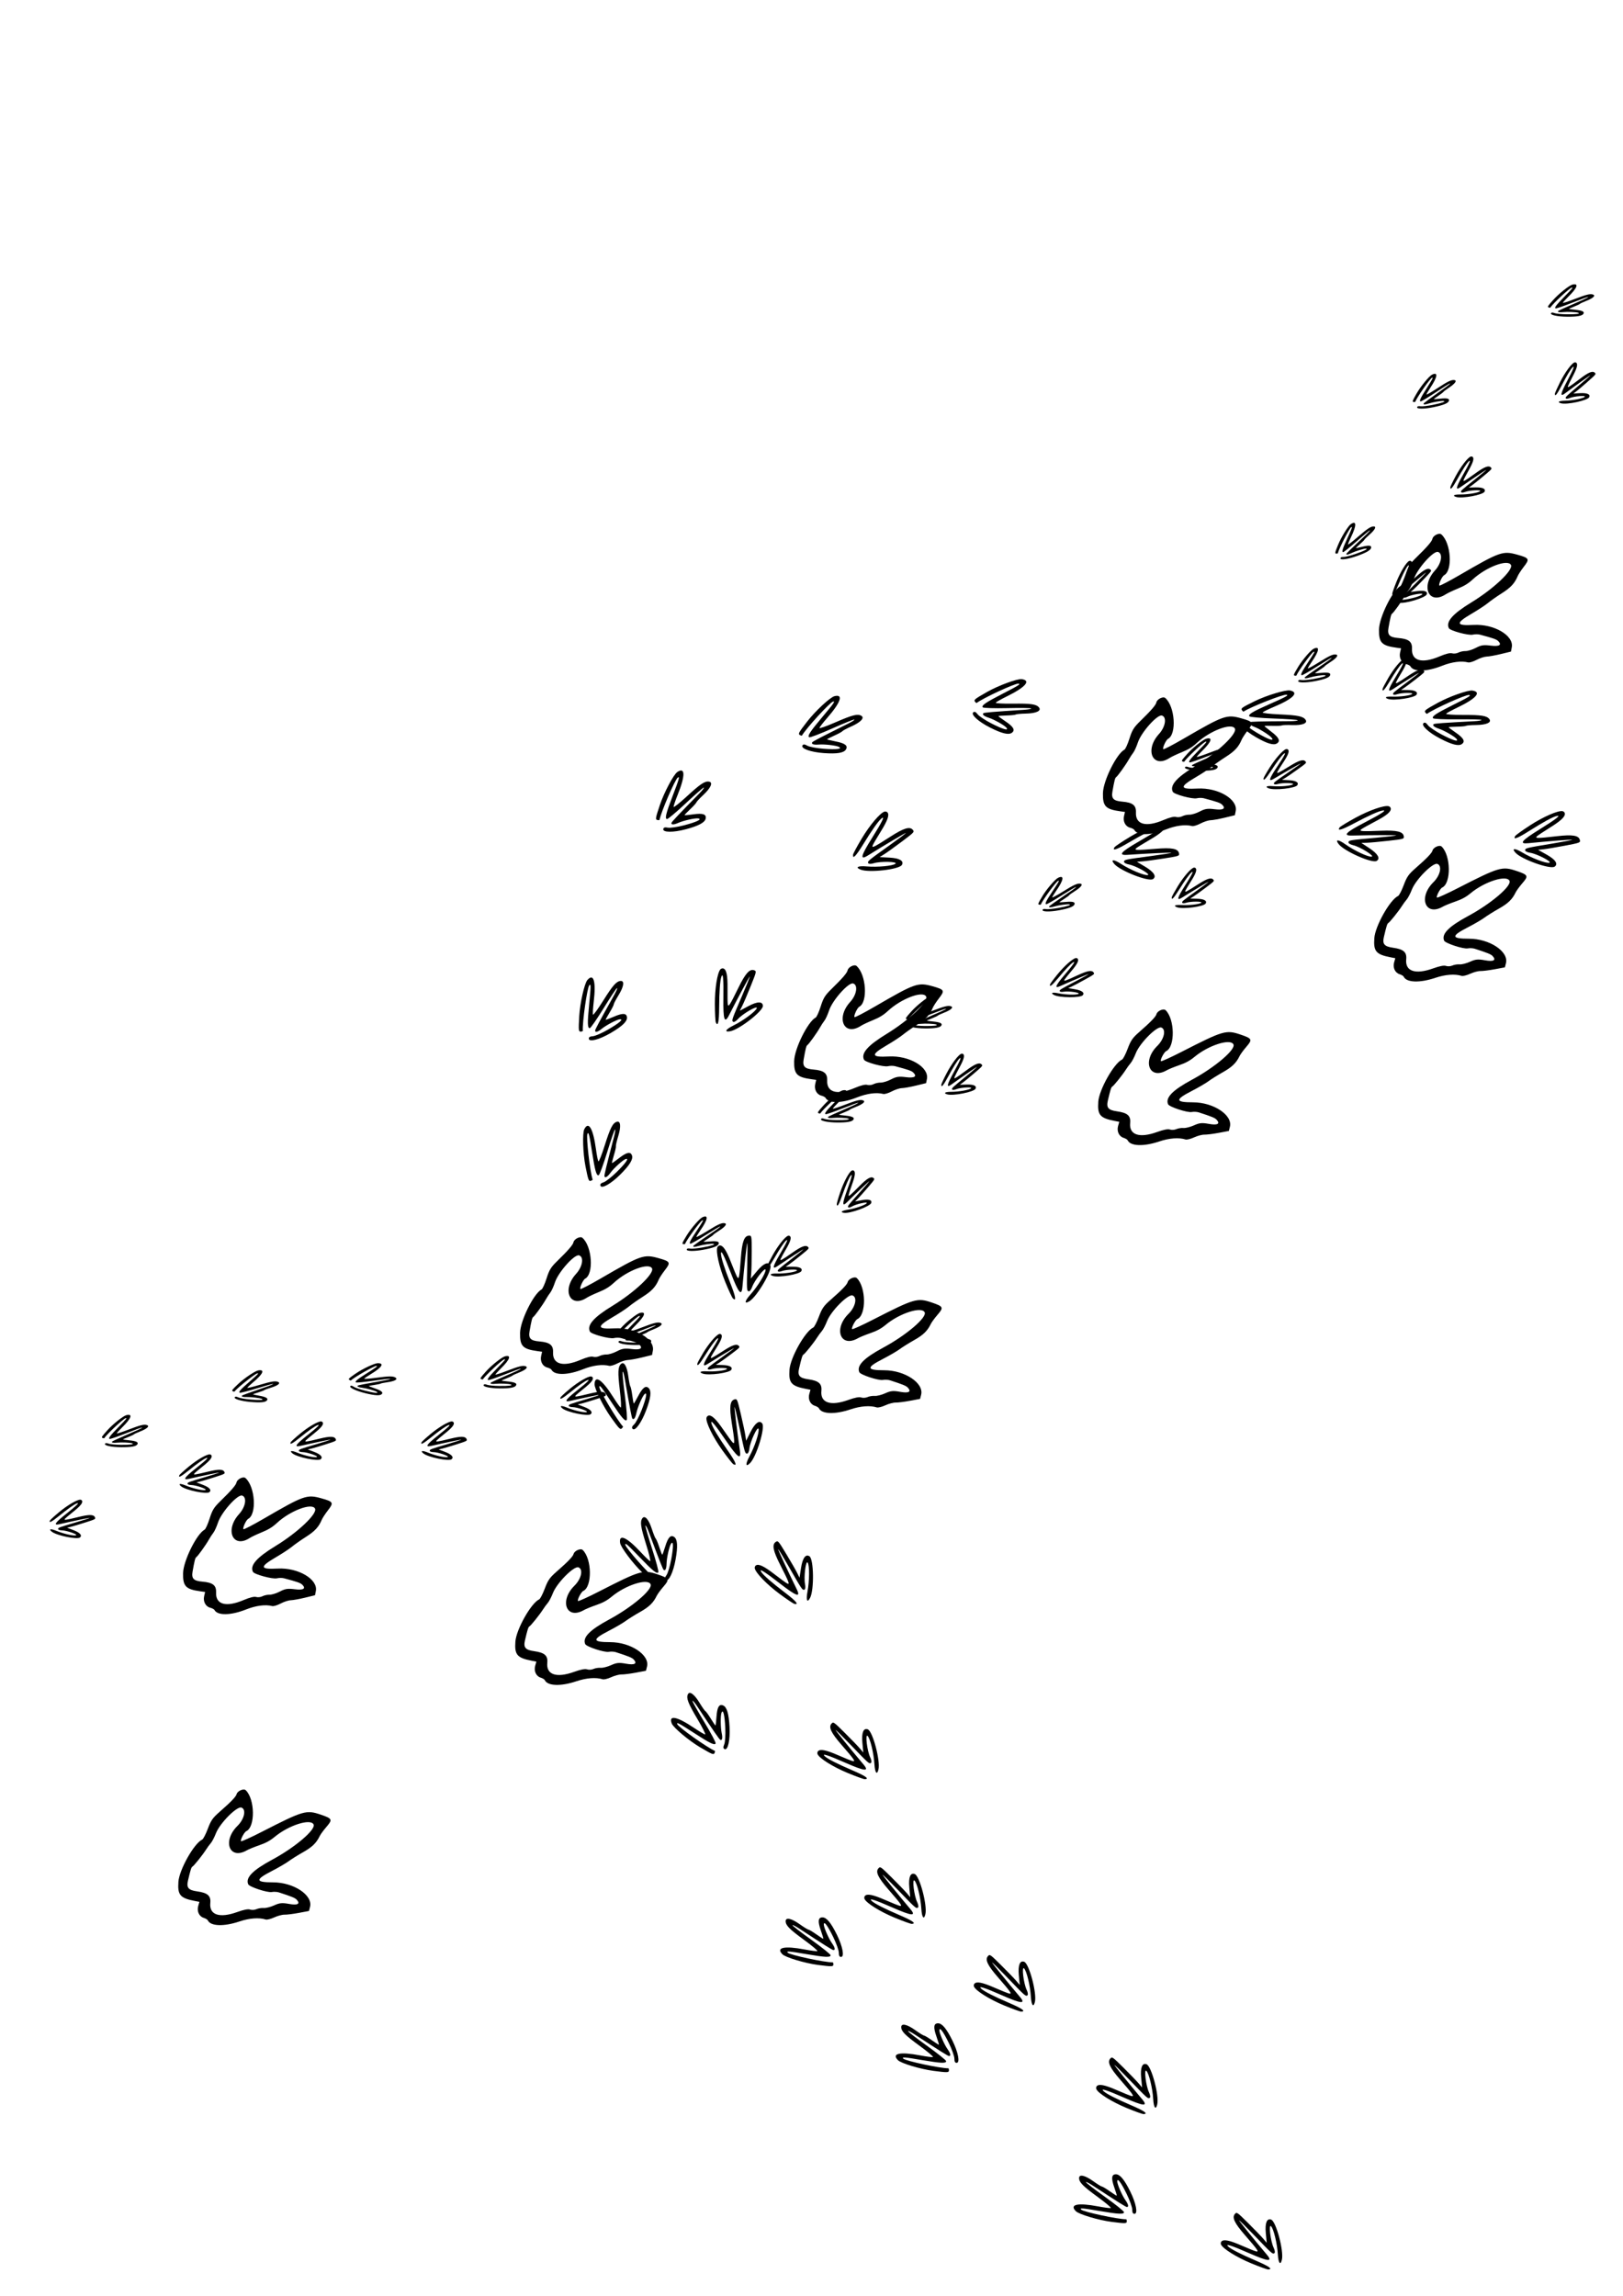 <?xml version="1.0" encoding="UTF-8" standalone="no"?>
<!-- Created with Inkscape (http://www.inkscape.org/) -->

<svg
   width="210mm"
   height="297mm"
   viewBox="0 0 210 297"
   version="1.1"
   id="svg1"
   inkscape:version="1.3.2 (091e20e, 2023-11-25)"
   sodipodi:docname="dinosaurTrackways-familyGroup.svg"
   inkscape:export-filename="dinosaurTrackways-familyGroup.png"
   inkscape:export-xdpi="96"
   inkscape:export-ydpi="96"
   xmlns:inkscape="http://www.inkscape.org/namespaces/inkscape"
   xmlns:sodipodi="http://sodipodi.sourceforge.net/DTD/sodipodi-0.dtd"
   xmlns="http://www.w3.org/2000/svg"
   xmlns:svg="http://www.w3.org/2000/svg">
  <sodipodi:namedview
     id="namedview1"
     pagecolor="#ffffff"
     bordercolor="#000000"
     borderopacity="0.25"
     inkscape:showpageshadow="2"
     inkscape:pageopacity="0.0"
     inkscape:pagecheckerboard="0"
     inkscape:deskcolor="#d1d1d1"
     inkscape:document-units="mm"
     inkscape:zoom="1.357166"
     inkscape:cx="349.2572"
     inkscape:cy="565.14826"
     inkscape:window-width="1440"
     inkscape:window-height="847"
     inkscape:window-x="0"
     inkscape:window-y="25"
     inkscape:window-maximized="1"
     inkscape:current-layer="layer1" />
  <defs
     id="defs1">
    <inkscape:path-effect
       effect="fill_between_many"
       method="originald"
       linkedpaths="#path1,0,1|"
       id="path-effect1" />
    <inkscape:path-effect
       effect="fill_between_many"
       method="originald"
       linkedpaths="#path1-63,0,1|#path1-8,0,1|"
       id="path-effect2" />
    <inkscape:path-effect
       effect="fill_between_many"
       method="originald"
       linkedpaths="#path1-63,0,1|"
       id="path-effect3" />
    <inkscape:path-effect
       effect="fill_between_many"
       method="originald"
       linkedpaths="#path1-8,0,1|"
       id="path-effect4" />
    <inkscape:path-effect
       effect="fill_between_many"
       method="originald"
       linkedpaths="#path1-3,0,1"
       id="path-effect1-7"
       is_visible="true"
       lpeversion="0"
       join="true"
       close="true"
       autoreverse="true" />
    <inkscape:path-effect
       effect="fill_between_many"
       method="originald"
       linkedpaths="#path1-63-9,0,1"
       id="path-effect3-6"
       is_visible="true"
       lpeversion="0"
       join="true"
       close="true"
       autoreverse="true" />
    <inkscape:path-effect
       effect="fill_between_many"
       method="originald"
       linkedpaths="#path1-8-1,0,1"
       id="path-effect4-2"
       is_visible="true"
       lpeversion="0"
       join="true"
       close="true"
       autoreverse="true" />
    <inkscape:path-effect
       effect="fill_between_many"
       method="originald"
       linkedpaths="#path1-4,0,1"
       id="path-effect1-3"
       is_visible="true"
       lpeversion="0"
       join="true"
       close="true"
       autoreverse="true" />
    <inkscape:path-effect
       effect="fill_between_many"
       method="originald"
       linkedpaths="#path1-63-1,0,1"
       id="path-effect3-65"
       is_visible="true"
       lpeversion="0"
       join="true"
       close="true"
       autoreverse="true" />
    <inkscape:path-effect
       effect="fill_between_many"
       method="originald"
       linkedpaths="#path1-8-8,0,1"
       id="path-effect4-5"
       is_visible="true"
       lpeversion="0"
       join="true"
       close="true"
       autoreverse="true" />
  </defs>
  <g
     inkscape:label="Layer 1"
     inkscape:groupmode="layer"
     id="layer1">
    <path
       style="fill:#000000"
       d="m 104.566,152.533 c -1.667,-0.214 -4.181,-0.967 -4.588,-1.374 -0.879,-0.879 0.245,-1.122 2.883,-0.621 0.795,0.151 1.53,0.246 1.634,0.211 0.104,-0.035 -0.655,-0.678 -1.687,-1.429 -1.921,-1.4 -2.412,-1.898 -2.412,-2.447 0,-0.529 0.75,-0.367 1.81,0.392 0.542,0.388 1.057,0.706 1.144,0.706 0.087,0 0.546,0.275 1.019,0.611 0.473,0.336 0.879,0.593 0.901,0.57 0.023,-0.023 -0.127,-0.521 -0.332,-1.106 -0.408,-1.166 -0.342,-1.663 0.223,-1.663 0.52,0 1.095,0.69 1.855,2.228 0.756,1.529 1.012,2.887 0.546,2.887 -0.204,0 -0.288,-0.159 -0.288,-0.546 0,-0.301 -0.324,-1.209 -0.719,-2.018 -0.733,-1.501 -1.221,-2.147 -1.221,-1.617 0,0.374 0.635,1.823 1.061,2.421 0.375,0.526 0.451,0.879 0.189,0.879 -0.141,0 -1.091,-0.596 -4.469,-2.806 -0.461,-0.301 -0.838,-0.486 -0.838,-0.41 0,0.076 1.107,0.93 2.46,1.897 1.353,0.968 2.464,1.859 2.469,1.98 0.014,0.308 -0.675,0.278 -3.077,-0.132 -2.331,-0.398 -2.704,-0.427 -2.461,-0.189 0.308,0.301 4.729,1.248 5.825,1.248 0.042,0 0.075,0.119 0.075,0.265 0,0.294 -0.174,0.3 -2.004,0.065 z"
       id="path1"
       transform="translate(16.215,115.364)" />
    <path
       style="fill:#000000"
       d="m 143.794,287.428 c -1.667,-0.214 -4.181,-0.967 -4.588,-1.374 -0.879,-0.879 0.245,-1.122 2.883,-0.621 0.795,0.151 1.53,0.246 1.634,0.211 0.104,-0.035 -0.655,-0.678 -1.687,-1.429 -1.921,-1.4 -2.412,-1.898 -2.412,-2.447 0,-0.529 0.75,-0.367 1.81,0.392 0.542,0.388 1.057,0.706 1.144,0.706 0.087,0 0.546,0.275 1.019,0.611 0.473,0.336 0.879,0.593 0.901,0.57 0.023,-0.023 -0.127,-0.521 -0.332,-1.106 -0.408,-1.166 -0.342,-1.663 0.223,-1.663 0.52,0 1.095,0.69 1.855,2.228 0.756,1.529 1.012,2.887 0.546,2.887 -0.204,0 -0.288,-0.159 -0.288,-0.546 0,-0.301 -0.324,-1.209 -0.719,-2.018 -0.733,-1.501 -1.221,-2.147 -1.221,-1.617 0,0.374 0.635,1.823 1.061,2.421 0.375,0.526 0.451,0.879 0.189,0.879 -0.141,0 -1.091,-0.596 -4.469,-2.806 -0.461,-0.301 -0.838,-0.486 -0.838,-0.41 0,0.076 1.107,0.93 2.46,1.897 1.353,0.968 2.464,1.859 2.469,1.98 0.014,0.308 -0.675,0.278 -3.077,-0.132 -2.331,-0.398 -2.704,-0.427 -2.461,-0.189 0.308,0.301 4.729,1.248 5.825,1.248 0.042,0 0.075,0.119 0.075,0.265 0,0.294 -0.174,0.3 -2.004,0.065 z"
       id="path1-0" />
    <path
       style="fill:#000000;stroke-width:0.265"
       d="m 126.03,257.012 c -0.054,-0.122 -0.032,-0.296 0.049,-0.388 0.284,-0.32 1.039,-0.17 2.607,0.516 0.869,0.38 1.721,0.722 1.893,0.759 0.407,0.089 0.205,-0.204 -1.463,-2.118 -1.34,-1.538 -1.688,-2.273 -1.287,-2.725 0.24,-0.27 0.28,-0.242 1.719,1.185 0.81,0.804 1.682,1.706 1.936,2.004 l 0.462,0.543 -0.118,-1.262 c -0.122,-1.304 0.137,-1.948 0.697,-1.737 0.635,0.239 1.652,4.058 1.382,5.19 -0.189,0.792 -0.455,0.436 -0.523,-0.699 -0.084,-1.412 -0.557,-3.35 -0.888,-3.644 -0.326,-0.289 -0.048,1.968 0.342,2.776 0.169,0.35 0.207,0.661 0.09,0.728 -0.233,0.131 -0.288,0.081 -2.708,-2.433 -0.972,-1.01 -1.805,-1.834 -1.852,-1.831 -0.071,0.004 1.935,2.487 3.585,4.436 0.821,0.97 0.219,0.92 -2.307,-0.19 -2.313,-1.017 -3.173,-1.285 -2.659,-0.829 0.397,0.352 1.65,0.988 3.562,1.807 1.706,0.731 2.227,1.101 1.602,1.139 -0.141,0.008 -1.151,-0.356 -2.244,-0.81 -1.866,-0.775 -3.634,-1.878 -3.874,-2.417 z"
       id="path1-7" />
    <path
       style="fill:#000000"
       d="m 105.827,254.193 c -1.667,-0.214 -4.181,-0.967 -4.588,-1.374 -0.879,-0.879 0.245,-1.122 2.883,-0.621 0.795,0.151 1.53,0.246 1.634,0.211 0.104,-0.035 -0.655,-0.678 -1.687,-1.429 -1.921,-1.4 -2.412,-1.898 -2.412,-2.447 0,-0.529 0.75,-0.367 1.81,0.392 0.542,0.388 1.057,0.706 1.144,0.706 0.087,0 0.546,0.275 1.019,0.611 0.473,0.336 0.879,0.593 0.901,0.57 0.023,-0.023 -0.127,-0.521 -0.332,-1.106 -0.408,-1.166 -0.342,-1.663 0.223,-1.663 0.52,0 1.095,0.69 1.855,2.228 0.756,1.529 1.012,2.887 0.546,2.887 -0.204,0 -0.288,-0.159 -0.288,-0.546 0,-0.301 -0.324,-1.209 -0.719,-2.018 -0.733,-1.501 -1.221,-2.147 -1.221,-1.617 0,0.374 0.635,1.823 1.061,2.421 0.375,0.526 0.451,0.879 0.189,0.879 -0.141,0 -1.091,-0.596 -4.469,-2.806 -0.461,-0.301 -0.838,-0.486 -0.838,-0.41 0,0.076 1.107,0.93 2.46,1.897 1.353,0.968 2.464,1.859 2.469,1.98 0.014,0.308 -0.675,0.278 -3.077,-0.132 -2.331,-0.398 -2.704,-0.427 -2.461,-0.189 0.308,0.301 4.729,1.248 5.825,1.248 0.042,0 0.075,0.119 0.075,0.265 0,0.294 -0.174,0.3 -2.004,0.065 z"
       id="path1-5" />
    <path
       style="fill:#000000"
       d="m 90.596,226.046 c -1.447,-0.855 -3.459,-2.538 -3.673,-3.073 -0.461,-1.155 0.668,-0.934 2.894,0.567 0.671,0.452 1.309,0.83 1.418,0.839 0.109,0.009 -0.335,-0.881 -0.986,-1.979 -1.213,-2.045 -1.467,-2.696 -1.251,-3.201 0.209,-0.486 0.834,-0.041 1.508,1.075 0.345,0.57 0.692,1.065 0.773,1.1 0.08,0.035 0.393,0.468 0.695,0.964 0.302,0.496 0.573,0.892 0.603,0.88 0.03,-0.012 0.089,-0.528 0.132,-1.148 0.085,-1.232 0.342,-1.663 0.861,-1.44 0.478,0.205 0.734,1.066 0.825,2.779 0.091,1.703 -0.209,3.052 -0.638,2.868 -0.187,-0.081 -0.201,-0.26 -0.049,-0.616 0.119,-0.276 0.18,-1.238 0.136,-2.138 -0.081,-1.668 -0.275,-2.455 -0.484,-1.968 -0.147,0.343 -0.136,1.926 0.019,2.643 0.137,0.632 0.067,0.985 -0.173,0.882 -0.129,-0.056 -0.767,-0.978 -2.999,-4.342 -0.304,-0.459 -0.578,-0.777 -0.608,-0.708 -0.03,0.07 0.65,1.291 1.511,2.714 0.861,1.423 1.53,2.681 1.487,2.794 -0.109,0.288 -0.73,-0.011 -2.775,-1.336 -1.984,-1.286 -2.316,-1.46 -2.186,-1.145 0.164,0.398 3.852,3.013 4.859,3.445 0.038,0.016 0.022,0.139 -0.035,0.273 -0.116,0.27 -0.278,0.206 -1.866,-0.732 z"
       id="path1-5-8" />
    <path
       style="fill:#000000"
       d="m 83.114,203.436 c -1.215,-1.162 -2.791,-3.259 -2.877,-3.828 -0.186,-1.23 0.863,-0.757 2.689,1.211 0.55,0.593 1.086,1.106 1.19,1.14 0.104,0.034 -0.125,-0.934 -0.509,-2.151 -0.715,-2.267 -0.815,-2.96 -0.489,-3.401 0.314,-0.426 0.821,0.15 1.224,1.39 0.206,0.634 0.432,1.195 0.502,1.247 0.07,0.052 0.276,0.545 0.457,1.097 0.181,0.551 0.355,0.999 0.387,0.994 0.032,-0.005 0.207,-0.494 0.39,-1.087 0.363,-1.181 0.712,-1.541 1.166,-1.206 0.419,0.309 0.472,1.205 0.171,2.894 -0.299,1.679 -0.899,2.925 -1.274,2.648 -0.164,-0.121 -0.137,-0.299 0.093,-0.61 0.178,-0.242 0.457,-1.165 0.619,-2.051 0.301,-1.643 0.291,-2.453 -0.023,-2.026 -0.222,0.301 -0.571,1.844 -0.583,2.578 -0.011,0.646 -0.159,0.975 -0.369,0.82 -0.113,-0.084 -0.524,-1.127 -1.932,-4.911 -0.192,-0.516 -0.386,-0.888 -0.431,-0.828 -0.045,0.061 0.339,1.405 0.853,2.987 0.514,1.582 0.88,2.959 0.812,3.059 -0.172,0.256 -0.708,-0.177 -2.398,-1.933 -1.639,-1.704 -1.923,-1.949 -1.868,-1.613 0.07,0.425 3.065,3.811 3.948,4.461 0.033,0.025 -0.01,0.141 -0.096,0.258 -0.174,0.237 -0.318,0.138 -1.651,-1.137 z"
       id="path1-5-2" />
    <path
       style="fill:#000000"
       d="m 79.053,183.358 c -0.98,-1.366 -2.143,-3.718 -2.123,-4.293 0.044,-1.243 0.988,-0.586 2.42,1.685 0.432,0.685 0.863,1.287 0.959,1.34 0.096,0.052 0.049,-0.941 -0.104,-2.208 -0.286,-2.36 -0.256,-3.059 0.146,-3.433 0.387,-0.361 0.78,0.298 0.947,1.591 0.086,0.661 0.204,1.254 0.264,1.318 0.06,0.064 0.171,0.587 0.247,1.162 0.076,0.575 0.165,1.047 0.197,1.048 0.032,10e-4 0.295,-0.448 0.583,-0.997 0.574,-1.093 0.983,-1.384 1.368,-0.971 0.355,0.381 0.242,1.272 -0.365,2.876 -0.604,1.595 -1.422,2.709 -1.74,2.368 -0.139,-0.149 -0.08,-0.319 0.204,-0.583 0.22,-0.205 0.664,-1.061 0.986,-1.902 0.598,-1.56 0.738,-2.357 0.35,-1.996 -0.273,0.255 -0.901,1.708 -1.048,2.426 -0.13,0.633 -0.335,0.929 -0.514,0.738 -0.096,-0.103 -0.307,-1.204 -0.994,-5.183 -0.094,-0.543 -0.216,-0.944 -0.271,-0.893 -0.055,0.052 0.075,1.443 0.289,3.093 0.214,1.65 0.32,3.07 0.235,3.157 -0.216,0.22 -0.664,-0.304 -2.001,-2.341 -1.297,-1.977 -1.531,-2.27 -1.539,-1.929 -0.01,0.431 2.311,4.31 3.058,5.112 0.028,0.03 -0.036,0.136 -0.142,0.236 -0.215,0.2 -0.338,0.077 -1.413,-1.422 z"
       id="path1-5-7"
       inkscape:transform-center-x="-3.1401262"
       inkscape:transform-center-y="-0.26167718" />
    <path
       style="fill:#000000"
       d="m 75.755,150.877 c -0.327,-1.649 -0.413,-4.271 -0.157,-4.786 0.554,-1.113 1.141,-0.125 1.506,2.535 0.11,0.802 0.254,1.529 0.319,1.616 0.066,0.087 0.434,-0.837 0.818,-2.054 0.716,-2.267 1.032,-2.891 1.553,-3.066 0.502,-0.168 0.586,0.594 0.204,1.841 -0.196,0.637 -0.333,1.226 -0.305,1.309 0.028,0.083 -0.087,0.605 -0.256,1.161 -0.168,0.555 -0.283,1.022 -0.254,1.036 0.029,0.014 0.453,-0.286 0.943,-0.667 0.975,-0.758 1.468,-0.853 1.647,-0.318 0.166,0.493 -0.306,1.258 -1.522,2.467 -1.209,1.203 -2.415,1.878 -2.563,1.436 -0.065,-0.193 0.059,-0.323 0.427,-0.446 0.285,-0.096 1.043,-0.691 1.684,-1.324 1.19,-1.173 1.647,-1.841 1.144,-1.672 -0.354,0.119 -1.526,1.182 -1.958,1.776 -0.38,0.523 -0.69,0.707 -0.773,0.459 -0.045,-0.134 0.218,-1.224 1.239,-5.13 0.139,-0.533 0.194,-0.949 0.123,-0.925 -0.072,0.024 -0.529,1.345 -1.016,2.936 -0.487,1.59 -0.979,2.927 -1.092,2.971 -0.288,0.111 -0.479,-0.551 -0.853,-2.959 -0.364,-2.336 -0.455,-2.7 -0.603,-2.393 -0.187,0.388 0.321,4.88 0.67,5.919 0.013,0.039 -0.089,0.109 -0.227,0.156 -0.279,0.093 -0.339,-0.07 -0.699,-1.879 z"
       id="path1-5-71" />
    <path
       style="fill:#000000"
       d="m 74.948,131.456 c 0.097,-1.678 0.673,-4.238 1.051,-4.672 0.816,-0.939 1.136,0.166 0.821,2.832 -0.095,0.804 -0.139,1.544 -0.097,1.645 0.042,0.101 0.63,-0.701 1.308,-1.782 1.263,-2.014 1.725,-2.539 2.273,-2.577 0.528,-0.037 0.418,0.722 -0.265,1.833 -0.349,0.568 -0.63,1.103 -0.624,1.191 0.006,0.087 -0.236,0.564 -0.539,1.059 -0.302,0.495 -0.53,0.918 -0.506,0.939 0.024,0.021 0.51,-0.163 1.081,-0.408 1.134,-0.489 1.635,-0.457 1.674,0.106 0.036,0.519 -0.612,1.14 -2.093,2.006 -1.473,0.86 -2.809,1.211 -2.842,0.746 -0.014,-0.203 0.138,-0.298 0.525,-0.325 0.3,-0.021 1.183,-0.407 1.963,-0.858 1.446,-0.836 2.057,-1.368 1.528,-1.331 -0.373,0.026 -1.774,0.761 -2.341,1.227 -0.499,0.411 -0.845,0.511 -0.863,0.25 -0.01,-0.141 0.519,-1.129 2.487,-4.654 0.268,-0.481 0.426,-0.87 0.351,-0.864 -0.076,0.005 -0.85,1.169 -1.721,2.586 -0.871,1.417 -1.683,2.588 -1.803,2.602 -0.306,0.035 -0.325,-0.654 -0.083,-3.079 0.235,-2.353 0.238,-2.728 0.017,-2.468 -0.279,0.328 -0.915,4.804 -0.838,5.898 0.003,0.041 -0.114,0.084 -0.259,0.094 -0.293,0.021 -0.311,-0.153 -0.204,-1.994 z"
       id="path1-5-77" />
    <path
       style="fill:#000000"
       d="m 85.394,104.104 c 0.536,-1.593 1.765,-3.911 2.244,-4.231 1.034,-0.691 1.052,0.459 0.046,2.949 -0.303,0.75 -0.54,1.453 -0.527,1.561 0.014,0.108 0.793,-0.51 1.731,-1.375 1.749,-1.611 2.333,-1.995 2.872,-1.888 0.519,0.103 0.213,0.807 -0.738,1.698 -0.486,0.456 -0.898,0.899 -0.916,0.984 -0.017,0.086 -0.377,0.482 -0.799,0.88 -0.422,0.398 -0.753,0.746 -0.735,0.773 0.018,0.027 0.535,-0.022 1.15,-0.109 1.223,-0.173 1.698,-0.01 1.587,0.544 -0.102,0.51 -0.891,0.939 -2.548,1.384 -1.647,0.442 -3.029,0.429 -2.938,-0.028 0.04,-0.2 0.212,-0.251 0.592,-0.175 0.295,0.059 1.249,-0.081 2.12,-0.311 1.615,-0.426 2.344,-0.778 1.824,-0.882 -0.366,-0.073 -1.912,0.267 -2.581,0.567 -0.589,0.265 -0.95,0.27 -0.899,0.014 0.028,-0.138 0.798,-0.953 3.625,-3.835 0.386,-0.393 0.64,-0.727 0.566,-0.742 -0.074,-0.015 -1.128,0.904 -2.342,2.041 -1.214,1.138 -2.305,2.053 -2.425,2.035 -0.305,-0.047 -0.141,-0.716 0.731,-2.992 0.846,-2.208 0.947,-2.569 0.666,-2.376 -0.355,0.243 -2.148,4.394 -2.362,5.469 -0.008,0.041 -0.131,0.051 -0.274,0.022 -0.288,-0.057 -0.26,-0.23 0.328,-1.978 z"
       id="path1-5-1" />
    <path
       style="fill:#000000"
       d="m 104.453,93.329 c 1.028,-1.33 2.948,-3.118 3.505,-3.263 1.203,-0.314 0.844,0.779 -0.922,2.801 -0.532,0.61 -0.986,1.196 -1.009,1.303 -0.023,0.107 0.916,-0.223 2.086,-0.732 2.18,-0.949 2.858,-1.121 3.331,-0.844 0.457,0.268 -0.063,0.832 -1.253,1.363 -0.609,0.271 -1.143,0.555 -1.187,0.63 -0.044,0.075 -0.513,0.332 -1.043,0.57 -0.529,0.238 -0.956,0.458 -0.948,0.489 0.008,0.031 0.513,0.154 1.122,0.273 1.212,0.237 1.607,0.546 1.322,1.033 -0.263,0.449 -1.149,0.596 -2.86,0.473 -1.701,-0.121 -3.003,-0.587 -2.767,-0.989 0.103,-0.176 0.283,-0.168 0.617,0.028 0.259,0.152 1.206,0.332 2.105,0.4 1.666,0.126 2.47,0.032 2.013,-0.236 -0.322,-0.189 -1.894,-0.374 -2.625,-0.309 -0.644,0.057 -0.986,-0.055 -0.854,-0.281 0.071,-0.122 1.066,-0.639 4.681,-2.437 0.493,-0.245 0.843,-0.477 0.778,-0.515 -0.065,-0.038 -1.362,0.485 -2.881,1.162 -1.519,0.678 -2.85,1.186 -2.957,1.129 -0.273,-0.144 0.101,-0.723 1.67,-2.588 1.522,-1.809 1.736,-2.117 1.408,-2.027 -0.415,0.114 -3.468,3.449 -4.022,4.394 -0.021,0.036 -0.141,0.005 -0.266,-0.069 -0.254,-0.149 -0.17,-0.302 0.958,-1.761 z"
       id="path1-5-15" />
    <path
       style="fill:#000000;stroke-width:0.265"
       d="m 111.859,245.658 c -0.054,-0.122 -0.032,-0.296 0.049,-0.388 0.284,-0.32 1.039,-0.17 2.607,0.516 0.869,0.38 1.721,0.722 1.893,0.759 0.407,0.089 0.205,-0.204 -1.463,-2.118 -1.34,-1.538 -1.688,-2.273 -1.287,-2.725 0.24,-0.27 0.28,-0.242 1.719,1.185 0.81,0.804 1.682,1.706 1.936,2.004 l 0.462,0.543 -0.118,-1.262 c -0.122,-1.304 0.137,-1.948 0.697,-1.737 0.635,0.239 1.652,4.058 1.382,5.19 -0.189,0.792 -0.455,0.436 -0.523,-0.699 -0.084,-1.412 -0.557,-3.35 -0.888,-3.644 -0.326,-0.289 -0.048,1.968 0.342,2.776 0.169,0.35 0.207,0.661 0.09,0.728 -0.233,0.131 -0.288,0.081 -2.708,-2.433 -0.972,-1.01 -1.805,-1.834 -1.852,-1.831 -0.071,0.004 1.935,2.487 3.585,4.436 0.821,0.97 0.219,0.92 -2.307,-0.19 -2.313,-1.017 -3.173,-1.285 -2.659,-0.829 0.397,0.352 1.65,0.988 3.562,1.807 1.706,0.731 2.227,1.101 1.602,1.139 -0.141,0.008 -1.151,-0.356 -2.244,-0.81 -1.866,-0.775 -3.634,-1.878 -3.874,-2.417 z"
       id="path1-7-5" />
    <path
       style="fill:#000000;stroke-width:0.265"
       d="m 105.787,226.939 c -0.054,-0.122 -0.032,-0.296 0.049,-0.388 0.284,-0.32 1.039,-0.17 2.607,0.516 0.869,0.38 1.721,0.722 1.893,0.759 0.407,0.089 0.205,-0.204 -1.463,-2.118 -1.34,-1.538 -1.688,-2.273 -1.287,-2.725 0.24,-0.27 0.28,-0.242 1.719,1.185 0.81,0.804 1.682,1.706 1.936,2.004 l 0.462,0.543 -0.118,-1.262 c -0.122,-1.304 0.137,-1.948 0.697,-1.737 0.635,0.239 1.652,4.058 1.382,5.19 -0.189,0.792 -0.455,0.436 -0.523,-0.699 -0.084,-1.412 -0.557,-3.35 -0.888,-3.644 -0.326,-0.289 -0.048,1.968 0.342,2.776 0.169,0.35 0.207,0.661 0.09,0.728 -0.233,0.131 -0.288,0.081 -2.708,-2.433 -0.972,-1.01 -1.805,-1.834 -1.852,-1.831 -0.071,0.004 1.935,2.487 3.585,4.436 0.821,0.97 0.219,0.92 -2.307,-0.19 -2.313,-1.017 -3.173,-1.285 -2.659,-0.829 0.397,0.352 1.65,0.988 3.562,1.807 1.706,0.731 2.227,1.101 1.602,1.139 -0.141,0.008 -1.151,-0.356 -2.244,-0.81 -1.866,-0.775 -3.634,-1.878 -3.874,-2.417 z"
       id="path1-7-5-7" />
    <path
       style="fill:#000000;stroke-width:0.265"
       d="m 97.657,202.878 c -0.023,-0.131 0.041,-0.295 0.142,-0.364 0.353,-0.241 1.05,0.088 2.404,1.135 0.75,0.58 1.493,1.119 1.651,1.197 0.373,0.185 0.248,-0.148 -0.904,-2.41 -0.926,-1.818 -1.084,-2.616 -0.585,-2.956 0.298,-0.204 0.331,-0.167 1.379,1.568 0.59,0.977 1.216,2.064 1.39,2.415 l 0.316,0.639 0.193,-1.253 c 0.199,-1.294 0.607,-1.856 1.099,-1.515 0.558,0.386 0.615,4.338 0.077,5.37 -0.376,0.722 -0.548,0.312 -0.338,-0.805 0.262,-1.39 0.275,-3.385 0.025,-3.751 -0.246,-0.359 -0.525,1.897 -0.344,2.776 0.079,0.381 0.04,0.692 -0.09,0.728 -0.258,0.07 -0.299,0.009 -2.035,-3.019 -0.697,-1.216 -1.305,-2.218 -1.351,-2.227 -0.07,-0.013 1.272,2.883 2.398,5.175 0.56,1.141 -0.011,0.946 -2.191,-0.746 -1.996,-1.549 -2.765,-2.018 -2.377,-1.451 0.299,0.438 1.36,1.359 3.015,2.619 1.477,1.124 1.892,1.61 1.276,1.494 -0.139,-0.027 -1.03,-0.625 -1.98,-1.331 -1.621,-1.205 -3.068,-2.705 -3.17,-3.287 z"
       id="path1-7-5-4" />
    <path
       style="fill:#000000;stroke-width:0.265"
       d="m 91.405,183.44 c 0.019,-0.132 0.13,-0.268 0.247,-0.303 0.41,-0.121 0.972,0.406 1.939,1.818 0.536,0.782 1.077,1.524 1.204,1.647 0.298,0.291 0.282,-0.064 -0.119,-2.571 -0.322,-2.015 -0.227,-2.822 0.352,-2.993 0.346,-0.102 0.366,-0.057 0.83,1.916 0.262,1.111 0.523,2.338 0.58,2.725 l 0.104,0.705 0.568,-1.133 c 0.587,-1.17 1.148,-1.58 1.512,-1.104 0.412,0.539 -0.748,4.317 -1.577,5.134 -0.58,0.572 -0.617,0.129 -0.074,-0.87 0.676,-1.242 1.302,-3.137 1.177,-3.562 -0.123,-0.417 -1.083,1.644 -1.181,2.535 -0.042,0.386 -0.175,0.671 -0.309,0.665 -0.267,-0.012 -0.288,-0.084 -1.008,-3.499 -0.289,-1.371 -0.56,-2.512 -0.601,-2.534 -0.063,-0.034 0.324,3.134 0.691,5.662 0.183,1.258 -0.302,0.897 -1.856,-1.383 -1.423,-2.087 -2.011,-2.77 -1.816,-2.111 0.15,0.509 0.876,1.712 2.064,3.419 1.06,1.524 1.306,2.114 0.755,1.814 -0.124,-0.068 -0.788,-0.912 -1.475,-1.875 -1.172,-1.645 -2.088,-3.517 -2.006,-4.102 z"
       id="path1-7-5-6" />
    <path
       style="fill:#000000;stroke-width:0.265"
       d="m 92.819,161.358 c 0.048,-0.124 0.188,-0.231 0.31,-0.238 0.427,-0.024 0.853,0.618 1.469,2.215 0.342,0.884 0.699,1.73 0.793,1.879 0.223,0.352 0.289,0.002 0.474,-2.53 0.149,-2.035 0.426,-2.799 1.029,-2.832 0.361,-0.02 0.369,0.029 0.368,2.055 -4.88e-4,1.142 -0.028,2.395 -0.061,2.786 l -0.06,0.71 0.813,-0.972 c 0.84,-1.004 1.48,-1.274 1.725,-0.728 0.278,0.619 -1.719,4.03 -2.713,4.635 -0.695,0.423 -0.63,-0.017 0.128,-0.864 0.943,-1.054 1.987,-2.754 1.963,-3.196 -0.024,-0.435 -1.432,1.352 -1.731,2.197 -0.13,0.366 -0.324,0.613 -0.454,0.576 -0.257,-0.073 -0.261,-0.147 -0.179,-3.637 0.033,-1.401 0.031,-2.573 -0.004,-2.604 -0.053,-0.048 -0.404,3.125 -0.627,5.669 -0.111,1.266 -0.499,0.804 -1.489,-1.772 -0.906,-2.358 -1.321,-3.158 -1.283,-2.472 0.029,0.53 0.46,1.867 1.224,3.801 0.682,1.726 0.786,2.357 0.319,1.939 -0.105,-0.095 -0.558,-1.068 -1.005,-2.164 -0.764,-1.871 -1.225,-3.903 -1.011,-4.453 z"
       id="path1-7-5-69" />
    <path
       style="fill:#000000;stroke-width:0.265"
       d="m 93.221,125.392 c 0.091,-0.097 0.26,-0.144 0.376,-0.105 0.405,0.137 0.56,0.892 0.537,2.603 -0.013,0.948 0.003,1.866 0.035,2.039 0.076,0.41 0.267,0.11 1.383,-2.171 0.897,-1.832 1.44,-2.438 2.011,-2.244 0.342,0.116 0.332,0.164 -0.425,2.044 -0.426,1.059 -0.919,2.212 -1.096,2.562 l -0.321,0.636 1.117,-0.599 c 1.154,-0.619 1.848,-0.63 1.872,-0.032 0.027,0.678 -3.098,3.098 -4.246,3.289 -0.803,0.133 -0.579,-0.25 0.441,-0.754 1.268,-0.626 2.871,-1.814 3.014,-2.234 0.14,-0.412 -1.832,0.72 -2.425,1.393 -0.257,0.292 -0.529,0.448 -0.636,0.365 -0.211,-0.164 -0.187,-0.234 1.191,-3.441 0.553,-1.288 0.989,-2.376 0.968,-2.418 -0.031,-0.064 -1.54,2.749 -2.696,5.026 -0.575,1.133 -0.763,0.56 -0.721,-2.2 0.039,-2.526 -0.048,-3.423 -0.269,-2.772 -0.17,0.502 -0.27,1.904 -0.282,3.984 -0.011,1.856 -0.15,2.48 -0.428,1.918 -0.062,-0.127 -0.119,-1.199 -0.125,-2.382 -0.011,-2.02 0.319,-4.078 0.723,-4.508 z"
       id="path1-7-5-78" />
    <path
       style="fill:#000000;stroke-width:0.265"
       d="m 114.453,104.995 c 0.128,-0.036 0.298,0.011 0.376,0.105 0.275,0.327 0.018,1.053 -0.888,2.505 -0.502,0.804 -0.964,1.598 -1.026,1.763 -0.147,0.39 0.172,0.232 2.307,-1.141 1.716,-1.103 2.494,-1.34 2.883,-0.878 0.233,0.276 0.199,0.312 -1.422,1.529 -0.913,0.685 -1.932,1.416 -2.264,1.624 l -0.604,0.378 1.266,0.066 c 1.307,0.068 1.908,0.418 1.618,0.942 -0.328,0.594 -4.255,1.046 -5.336,0.614 -0.756,-0.302 -0.365,-0.514 0.767,-0.416 1.409,0.121 3.396,-0.065 3.735,-0.35 0.333,-0.28 -1.94,-0.333 -2.796,-0.065 -0.371,0.116 -0.684,0.109 -0.733,-0.017 -0.096,-0.249 -0.039,-0.297 2.8,-2.327 1.14,-0.815 2.076,-1.52 2.08,-1.567 0.006,-0.071 -2.741,1.554 -4.909,2.904 -1.079,0.672 -0.943,0.084 0.523,-2.255 1.341,-2.141 1.731,-2.953 1.206,-2.51 -0.406,0.342 -1.216,1.489 -2.304,3.262 -0.971,1.582 -1.413,2.044 -1.359,1.419 0.013,-0.141 0.519,-1.087 1.127,-2.103 1.037,-1.734 2.385,-3.323 2.953,-3.483 z"
       id="path1-7-5-1" />
    <path
       style="fill:#000000;stroke-width:0.265"
       d="m 150.428,106.585 c 0.13,0.029 0.258,0.15 0.283,0.269 0.09,0.418 -0.478,0.938 -1.959,1.796 -0.821,0.475 -1.6,0.959 -1.733,1.076 -0.313,0.275 0.043,0.286 2.573,0.075 2.033,-0.169 2.831,-0.014 2.958,0.576 0.076,0.353 0.029,0.369 -1.973,0.683 -1.128,0.177 -2.371,0.345 -2.761,0.373 l -0.711,0.051 1.087,0.652 c 1.123,0.674 1.489,1.264 0.987,1.591 -0.568,0.371 -4.248,-1.072 -5.001,-1.96 -0.526,-0.621 -0.082,-0.625 0.873,-0.008 1.188,0.768 3.03,1.535 3.463,1.442 0.426,-0.091 -1.558,-1.204 -2.439,-1.368 -0.382,-0.071 -0.656,-0.225 -0.639,-0.359 0.032,-0.265 0.105,-0.28 3.565,-0.742 1.389,-0.185 2.547,-0.369 2.572,-0.409 0.039,-0.06 -3.15,0.087 -5.698,0.262 -1.268,0.087 -0.872,-0.368 1.519,-1.746 2.189,-1.262 2.914,-1.796 2.242,-1.652 -0.519,0.111 -1.773,0.745 -3.565,1.8 -1.599,0.942 -2.206,1.143 -1.866,0.616 0.077,-0.119 0.968,-0.717 1.981,-1.329 1.729,-1.045 3.665,-1.817 4.242,-1.691 z"
       id="path1-7-5-43" />
    <path
       style="fill:#000000;stroke-width:0.265"
       d="m 179.68,104.294 c 0.129,0.034 0.251,0.161 0.271,0.281 0.071,0.421 -0.519,0.917 -2.036,1.709 -0.841,0.439 -1.641,0.888 -1.778,0.999 -0.325,0.261 0.03,0.287 2.567,0.187 2.039,-0.08 2.829,0.11 2.93,0.705 0.06,0.356 0.013,0.37 -2.001,0.597 -1.135,0.128 -2.383,0.241 -2.775,0.252 l -0.712,0.02 1.058,0.699 c 1.092,0.722 1.432,1.327 0.917,1.632 -0.584,0.345 -4.197,-1.256 -4.91,-2.176 -0.499,-0.644 -0.054,-0.628 0.873,0.03 1.153,0.819 2.96,1.666 3.396,1.592 0.429,-0.073 -1.504,-1.271 -2.377,-1.474 -0.379,-0.088 -0.645,-0.253 -0.623,-0.386 0.044,-0.264 0.117,-0.276 3.594,-0.585 1.396,-0.124 2.56,-0.257 2.588,-0.296 0.042,-0.058 -3.151,-0.051 -5.704,0.013 -1.27,0.032 -0.855,-0.406 1.594,-1.678 2.242,-1.165 2.99,-1.667 2.312,-1.552 -0.523,0.089 -1.804,0.666 -3.64,1.643 -1.639,0.871 -2.254,1.045 -1.891,0.534 0.082,-0.115 0.999,-0.674 2.037,-1.241 1.773,-0.969 3.741,-1.655 4.311,-1.504 z"
       id="path1-7-5-5" />
    <path
       style="fill:#000000;stroke-width:0.265"
       d="m 202.175,104.936 c 0.131,0.024 0.262,0.141 0.292,0.26 0.103,0.415 -0.448,0.953 -1.901,1.857 -0.805,0.501 -1.569,1.01 -1.698,1.131 -0.304,0.285 0.052,0.284 2.574,-0.007 2.027,-0.234 2.829,-0.104 2.975,0.482 0.087,0.35 0.041,0.368 -1.95,0.746 -1.122,0.213 -2.358,0.42 -2.748,0.461 l -0.709,0.074 1.107,0.617 c 1.144,0.637 1.528,1.216 1.037,1.558 -0.556,0.388 -4.28,-0.936 -5.061,-1.799 -0.546,-0.604 -0.102,-0.622 0.872,-0.036 1.211,0.73 3.077,1.438 3.507,1.331 0.422,-0.105 -1.595,-1.154 -2.482,-1.29 -0.384,-0.059 -0.663,-0.204 -0.651,-0.338 0.024,-0.266 0.096,-0.284 3.539,-0.855 1.383,-0.229 2.534,-0.45 2.558,-0.49 0.037,-0.061 -3.146,0.187 -5.687,0.444 -1.264,0.128 -0.883,-0.34 1.463,-1.794 2.147,-1.331 2.855,-1.888 2.188,-1.723 -0.515,0.128 -1.748,0.801 -3.506,1.913 -1.568,0.993 -2.169,1.212 -1.845,0.676 0.073,-0.121 0.945,-0.747 1.938,-1.392 1.695,-1.1 3.605,-1.933 4.185,-1.825 z"
       id="path1-7-5-75" />
    <path
       style="fill:#000000"
       d="m 73.732,4.808 c -0.298,-1.558 0.67,-5.333 1.558,-6.075 0.113,-0.094 0.265,-0.783 0.338,-1.53 0.113,-1.152 0.247,-1.53 0.888,-2.487 1.113,-1.664 1.555,-2.464 1.553,-2.816 -0.001,-0.433 0.687,-0.975 1.01,-0.795 1.46,0.813 2.434,4.269 1.438,5.101 -0.233,0.195 -0.49,1.37 -0.312,1.429 0.083,0.028 1.108,-0.815 2.277,-1.872 4.488,-4.056 4.808,-4.25 6.793,-4.12 1.575,0.104 1.663,0.21 1.114,1.344 -0.244,0.503 -0.481,1.116 -0.528,1.362 -0.188,0.986 -0.574,1.634 -1.538,2.576 -0.553,0.541 -1.232,1.269 -1.509,1.618 -0.277,0.35 -1.081,1.16 -1.787,1.801 -1.807,1.64 -1.675,1.955 0.565,1.355 2.56,-0.686 5.403,0.268 5.427,1.821 l 0.009,0.555 -1.208,0.579 c -0.664,0.319 -1.441,0.634 -1.726,0.702 -0.285,0.067 -0.822,0.376 -1.192,0.686 -0.371,0.31 -0.821,0.557 -1.001,0.549 -0.907,-0.04 -2.077,0.37 -3.216,1.127 -1.775,1.179 -3.448,1.563 -3.988,0.916 -0.071,-0.085 -0.343,-0.163 -0.605,-0.173 -0.613,-0.024 -1.087,-0.599 -1.074,-1.302 l 0.01,-0.554 -0.609,0.044 c -1.921,0.138 -2.365,-0.166 -2.686,-1.841 z m 2.662,0.565 c 1.359,-0.171 1.883,0.088 2.034,1.007 0.253,1.54 1.663,1.628 3.671,0.23 0.738,-0.514 1.253,-0.763 1.525,-0.739 0.226,0.02 0.576,-0.097 0.778,-0.261 0.201,-0.164 0.592,-0.338 0.867,-0.387 0.275,-0.049 0.822,-0.355 1.216,-0.679 0.597,-0.493 0.898,-0.605 1.812,-0.682 1.132,-0.095 1.444,-0.388 0.829,-0.78 -0.275,-0.175 -0.708,-0.231 -2.486,-0.321 -0.246,-0.012 -0.647,0.074 -0.89,0.191 -0.517,0.25 -2.975,0.115 -3.208,-0.177 -0.579,-0.725 0.079,-1.903 2.162,-3.868 2.461,-2.321 4.474,-5.239 4.002,-5.8 -0.571,-0.679 -3.094,0.941 -4.443,2.852 -0.443,0.628 -0.892,1.056 -1.639,1.56 -0.566,0.382 -1.187,0.854 -1.381,1.048 -1.849,1.849 -3.425,-0.305 -1.999,-2.733 0.634,-1.079 0.571,-2.358 -0.119,-2.419 -0.611,-0.055 -2.172,2.669 -2.326,4.056 -0.061,0.556 -0.202,1.193 -0.313,1.414 -0.11,0.222 -0.285,0.673 -0.389,1.003 -0.238,0.76 -0.977,2.435 -1.13,2.563 -0.108,0.09 -0.125,0.5 -0.077,1.903 0.032,0.925 0.38,1.162 1.502,1.02 z"
       id="path1-8"
       transform="rotate(11.939,-731.009,57.82)" />
    <path
       style="fill:#000000"
       d="m 40.963,142.932 c -1.386,-0.77 -3.663,-3.933 -3.663,-5.091 0,-0.147 -0.431,-0.706 -0.958,-1.241 -0.812,-0.825 -1.016,-1.171 -1.34,-2.276 -0.563,-1.921 -0.894,-2.773 -1.165,-2.998 -0.333,-0.277 -0.308,-1.152 0.037,-1.285 1.56,-0.599 4.836,0.869 4.836,2.167 0,0.304 0.737,1.255 0.897,1.156 0.074,-0.046 0.085,-1.372 0.024,-2.948 -0.235,-6.045 -0.179,-6.415 1.194,-7.854 1.09,-1.142 1.227,-1.142 1.745,0.007 0.23,0.509 0.548,1.085 0.707,1.279 0.636,0.776 0.885,1.488 0.991,2.832 0.06,0.771 0.184,1.759 0.275,2.195 0.091,0.437 0.197,1.573 0.236,2.526 0.1,2.438 0.426,2.539 1.402,0.435 1.115,-2.404 3.67,-3.974 4.877,-2.997 l 0.431,0.349 -0.33,1.298 c -0.181,0.714 -0.437,1.513 -0.568,1.775 -0.131,0.262 -0.238,0.871 -0.238,1.354 0,0.483 -0.099,0.987 -0.22,1.12 -0.612,0.671 -1.048,1.831 -1.197,3.191 -0.233,2.118 -1.011,3.648 -1.854,3.648 -0.111,0 -0.345,0.159 -0.521,0.353 -0.412,0.455 -1.156,0.45 -1.688,-0.01 l -0.419,-0.363 -0.357,0.495 c -1.126,1.563 -1.644,1.708 -3.135,0.881 z m 2.14,-1.68 c 0.74,-1.153 1.275,-1.389 2.077,-0.916 1.344,0.793 2.315,-0.232 2.53,-2.67 0.079,-0.895 0.218,-1.451 0.411,-1.644 0.161,-0.161 0.295,-0.505 0.298,-0.765 0.003,-0.26 0.12,-0.671 0.258,-0.913 0.139,-0.243 0.255,-0.859 0.258,-1.369 0.005,-0.774 0.111,-1.077 0.639,-1.828 0.653,-0.929 0.628,-1.357 -0.067,-1.136 -0.31,0.099 -0.631,0.395 -1.84,1.702 -0.167,0.181 -0.358,0.544 -0.424,0.806 -0.14,0.557 -1.82,2.357 -2.192,2.348 -0.928,-0.021 -1.41,-1.281 -1.582,-4.14 -0.204,-3.377 -1.152,-6.792 -1.885,-6.79 -0.887,0.003 -1.262,2.977 -0.66,5.238 0.198,0.742 0.238,1.362 0.146,2.258 -0.069,0.679 -0.106,1.458 -0.082,1.732 0.233,2.605 -2.43,2.433 -3.379,-0.218 -0.422,-1.178 -1.443,-1.95 -1.933,-1.46 -0.434,0.434 0.655,3.378 1.621,4.385 0.387,0.404 0.786,0.92 0.885,1.147 0.099,0.227 0.334,0.651 0.52,0.942 0.43,0.67 1.242,2.311 1.242,2.511 0,0.141 0.304,0.417 1.411,1.279 0.73,0.569 1.135,0.453 1.746,-0.498 z"
       id="path1-3"
       transform="rotate(65.132,-0.536,197.787)" />
    <path
       style="fill:#000000;stroke-width:0.643"
       d="m 80.355,171.789 c 0.698,-0.777 2.035,-1.839 2.439,-1.939 0.874,-0.216 0.658,0.405 -0.553,1.593 -0.365,0.358 -0.674,0.701 -0.685,0.761 -0.012,0.06 0.666,-0.156 1.506,-0.48 1.566,-0.604 2.058,-0.723 2.42,-0.584 0.349,0.134 -0.009,0.466 -0.863,0.803 -0.437,0.172 -0.819,0.349 -0.848,0.392 -0.029,0.044 -0.364,0.203 -0.744,0.353 -0.38,0.151 -0.685,0.288 -0.677,0.305 0.007,0.017 0.386,0.068 0.841,0.114 0.905,0.091 1.211,0.25 1.022,0.531 -0.174,0.259 -0.821,0.371 -2.089,0.362 -1.261,-0.01 -2.243,-0.224 -2.087,-0.457 0.068,-0.102 0.201,-0.103 0.456,-0.006 0.198,0.076 0.905,0.144 1.571,0.151 1.235,0.013 1.824,-0.067 1.475,-0.2 -0.246,-0.094 -1.415,-0.144 -1.951,-0.083 -0.472,0.054 -0.73,0.003 -0.643,-0.127 0.047,-0.07 0.758,-0.393 3.344,-1.519 0.353,-0.154 0.601,-0.295 0.551,-0.314 -0.05,-0.019 -0.983,0.317 -2.073,0.747 -1.09,0.43 -2.05,0.759 -2.131,0.731 -0.208,-0.071 0.042,-0.407 1.115,-1.5 1.042,-1.061 1.185,-1.24 0.947,-1.179 -0.301,0.078 -2.403,2.042 -2.769,2.588 -0.014,0.021 -0.104,0.008 -0.2,-0.029 -0.194,-0.074 -0.139,-0.163 0.627,-1.015 z"
       id="path1-5-6-5" />
    <path
       style="fill:#000000;stroke-width:0.643"
       d="m 88.847,159.835 c 0.541,-0.893 1.655,-2.187 2.034,-2.361 0.818,-0.376 0.722,0.275 -0.246,1.669 -0.292,0.42 -0.531,0.814 -0.531,0.876 -3.71e-4,0.061 0.625,-0.277 1.39,-0.753 1.425,-0.886 1.887,-1.095 2.269,-1.026 0.368,0.066 0.079,0.46 -0.698,0.95 -0.397,0.251 -0.739,0.495 -0.76,0.543 -0.021,0.048 -0.32,0.267 -0.665,0.486 -0.345,0.219 -0.619,0.411 -0.608,0.426 0.01,0.015 0.392,-0.005 0.847,-0.045 0.906,-0.08 1.236,0.019 1.103,0.331 -0.122,0.287 -0.737,0.518 -1.985,0.746 -1.241,0.226 -2.245,0.198 -2.135,-0.059 0.048,-0.113 0.178,-0.139 0.447,-0.091 0.209,0.037 0.916,-0.028 1.572,-0.145 1.216,-0.217 1.78,-0.406 1.411,-0.472 -0.26,-0.047 -1.417,0.123 -1.932,0.283 -0.454,0.141 -0.717,0.139 -0.655,-0.005 0.033,-0.078 0.671,-0.528 3.002,-2.117 0.318,-0.217 0.535,-0.402 0.482,-0.411 -0.053,-0.009 -0.906,0.495 -1.898,1.121 -0.991,0.626 -1.872,1.128 -1.957,1.116 -0.217,-0.031 -0.035,-0.407 0.816,-1.682 0.825,-1.237 0.933,-1.44 0.71,-1.335 -0.282,0.133 -1.979,2.454 -2.237,3.059 -0.01,0.023 -0.1,0.027 -0.202,0.009 -0.204,-0.037 -0.167,-0.134 0.426,-1.114 z"
       id="path1-5-6-7" />
    <path
       style="fill:#000000;stroke-width:0.643"
       d="m 106.555,143.005 c 0.698,-0.777 2.035,-1.839 2.439,-1.939 0.874,-0.216 0.658,0.405 -0.553,1.593 -0.365,0.358 -0.674,0.701 -0.685,0.761 -0.012,0.06 0.666,-0.156 1.506,-0.48 1.566,-0.604 2.058,-0.723 2.42,-0.584 0.349,0.134 -0.009,0.466 -0.863,0.803 -0.437,0.172 -0.819,0.349 -0.848,0.392 -0.029,0.044 -0.364,0.203 -0.744,0.353 -0.38,0.151 -0.685,0.288 -0.677,0.305 0.007,0.017 0.386,0.068 0.841,0.114 0.905,0.091 1.211,0.25 1.022,0.531 -0.174,0.259 -0.821,0.371 -2.09,0.362 -1.261,-0.01 -2.243,-0.224 -2.087,-0.457 0.068,-0.102 0.201,-0.103 0.456,-0.006 0.198,0.076 0.905,0.144 1.571,0.151 1.235,0.013 1.824,-0.067 1.475,-0.2 -0.246,-0.094 -1.415,-0.144 -1.951,-0.083 -0.472,0.054 -0.73,0.003 -0.643,-0.127 0.047,-0.07 0.758,-0.393 3.344,-1.519 0.353,-0.154 0.601,-0.295 0.551,-0.314 -0.05,-0.019 -0.983,0.317 -2.073,0.747 -1.09,0.43 -2.05,0.759 -2.131,0.731 -0.208,-0.071 0.042,-0.407 1.115,-1.5 1.042,-1.061 1.185,-1.24 0.947,-1.179 -0.301,0.078 -2.403,2.042 -2.769,2.588 -0.014,0.021 -0.104,0.008 -0.2,-0.029 -0.194,-0.074 -0.139,-0.163 0.627,-1.015 z"
       id="path1-5-6-30" />
    <path
       style="fill:#000000;stroke-width:0.643"
       d="m 117.932,130.834 c 0.698,-0.777 2.035,-1.839 2.439,-1.939 0.874,-0.216 0.658,0.405 -0.553,1.593 -0.365,0.358 -0.674,0.701 -0.685,0.761 -0.012,0.06 0.666,-0.156 1.506,-0.48 1.566,-0.604 2.058,-0.723 2.42,-0.584 0.349,0.134 -0.008,0.466 -0.863,0.803 -0.437,0.172 -0.819,0.349 -0.848,0.392 -0.029,0.044 -0.364,0.203 -0.744,0.353 -0.38,0.151 -0.685,0.288 -0.677,0.305 0.007,0.017 0.386,0.068 0.841,0.114 0.905,0.091 1.211,0.25 1.022,0.531 -0.174,0.259 -0.821,0.371 -2.09,0.362 -1.261,-0.01 -2.243,-0.224 -2.087,-0.457 0.068,-0.102 0.201,-0.103 0.456,-0.006 0.198,0.076 0.905,0.144 1.571,0.151 1.235,0.013 1.824,-0.067 1.475,-0.2 -0.246,-0.094 -1.415,-0.144 -1.951,-0.083 -0.472,0.054 -0.73,0.003 -0.643,-0.127 0.047,-0.07 0.758,-0.393 3.344,-1.519 0.353,-0.154 0.601,-0.295 0.551,-0.314 -0.05,-0.019 -0.983,0.317 -2.073,0.747 -1.09,0.43 -2.05,0.759 -2.131,0.731 -0.208,-0.071 0.042,-0.407 1.115,-1.5 1.042,-1.061 1.185,-1.24 0.947,-1.179 -0.301,0.078 -2.403,2.042 -2.769,2.588 -0.014,0.021 -0.104,0.008 -0.2,-0.029 -0.194,-0.074 -0.139,-0.163 0.627,-1.015 z"
       id="path1-5-6-55" />
    <path
       style="fill:#000000;stroke-width:0.643"
       d="m 134.884,115.916 c 0.54,-0.894 1.653,-2.189 2.032,-2.363 0.818,-0.376 0.722,0.275 -0.244,1.669 -0.291,0.42 -0.53,0.815 -0.53,0.876 -2.7e-4,0.061 0.625,-0.278 1.389,-0.754 1.424,-0.887 1.886,-1.096 2.268,-1.028 0.368,0.066 0.08,0.46 -0.697,0.951 -0.397,0.251 -0.739,0.496 -0.759,0.544 -0.021,0.048 -0.319,0.267 -0.664,0.487 -0.345,0.219 -0.618,0.412 -0.608,0.427 0.01,0.015 0.392,-0.005 0.847,-0.046 0.906,-0.081 1.236,0.018 1.104,0.33 -0.122,0.287 -0.737,0.519 -1.984,0.748 -1.24,0.227 -2.245,0.201 -2.135,-0.057 0.048,-0.113 0.178,-0.139 0.447,-0.092 0.209,0.037 0.916,-0.029 1.572,-0.146 1.216,-0.219 1.779,-0.408 1.411,-0.474 -0.26,-0.046 -1.417,0.124 -1.932,0.285 -0.454,0.142 -0.717,0.14 -0.655,-0.004 0.033,-0.078 0.67,-0.528 3,-2.12 0.318,-0.217 0.535,-0.402 0.482,-0.412 -0.053,-0.009 -0.906,0.496 -1.896,1.123 -0.99,0.627 -1.871,1.13 -1.956,1.118 -0.217,-0.031 -0.035,-0.407 0.814,-1.683 0.824,-1.238 0.932,-1.44 0.709,-1.335 -0.281,0.133 -1.977,2.456 -2.234,3.062 -0.01,0.023 -0.1,0.027 -0.202,0.009 -0.204,-0.036 -0.167,-0.133 0.425,-1.115 z"
       id="path1-5-6-9" />
    <path
       style="fill:#000000;stroke-width:0.643"
       d="m 153.651,97.496 c 0.698,-0.777 2.035,-1.839 2.439,-1.939 0.874,-0.216 0.658,0.405 -0.553,1.593 -0.365,0.358 -0.674,0.701 -0.685,0.761 -0.012,0.06 0.666,-0.156 1.506,-0.48 1.566,-0.604 2.058,-0.723 2.42,-0.584 0.349,0.134 -0.009,0.466 -0.863,0.803 -0.437,0.172 -0.819,0.349 -0.848,0.392 -0.029,0.044 -0.364,0.203 -0.744,0.353 -0.38,0.151 -0.685,0.288 -0.677,0.305 0.007,0.017 0.386,0.068 0.841,0.114 0.905,0.091 1.211,0.25 1.022,0.531 -0.174,0.259 -0.821,0.371 -2.09,0.362 -1.261,-0.01 -2.243,-0.224 -2.087,-0.457 0.068,-0.102 0.201,-0.103 0.456,-0.006 0.198,0.076 0.905,0.144 1.571,0.151 1.235,0.013 1.824,-0.067 1.475,-0.2 -0.246,-0.094 -1.415,-0.144 -1.951,-0.083 -0.472,0.054 -0.73,0.003 -0.643,-0.127 0.047,-0.07 0.758,-0.393 3.344,-1.519 0.353,-0.154 0.601,-0.295 0.551,-0.314 -0.05,-0.019 -0.983,0.317 -2.073,0.747 -1.09,0.43 -2.05,0.759 -2.131,0.731 -0.208,-0.071 0.042,-0.407 1.115,-1.5 1.042,-1.061 1.185,-1.24 0.947,-1.179 -0.301,0.078 -2.403,2.042 -2.769,2.588 -0.014,0.021 -0.104,0.008 -0.2,-0.029 -0.194,-0.074 -0.139,-0.163 0.627,-1.015 z"
       id="path1-5-6-8" />
    <path
       style="fill:#000000;stroke-width:0.643"
       d="m 167.958,86.29 c 0.537,-0.896 1.646,-2.194 2.024,-2.369 0.816,-0.379 0.723,0.272 -0.239,1.67 -0.29,0.421 -0.528,0.816 -0.528,0.878 -7e-5,0.061 0.624,-0.28 1.387,-0.758 1.422,-0.892 1.882,-1.103 2.264,-1.036 0.368,0.065 0.081,0.459 -0.694,0.953 -0.396,0.252 -0.737,0.498 -0.757,0.547 -0.02,0.048 -0.319,0.268 -0.663,0.489 -0.344,0.221 -0.617,0.414 -0.607,0.429 0.01,0.015 0.392,-0.007 0.847,-0.049 0.906,-0.084 1.236,0.014 1.105,0.326 -0.121,0.288 -0.735,0.521 -1.982,0.754 -1.24,0.231 -2.244,0.208 -2.136,-0.05 0.047,-0.113 0.178,-0.14 0.447,-0.093 0.209,0.037 0.916,-0.032 1.571,-0.152 1.215,-0.223 1.778,-0.414 1.409,-0.478 -0.26,-0.046 -1.416,0.129 -1.931,0.291 -0.453,0.143 -0.716,0.142 -0.655,-0.002 0.033,-0.078 0.669,-0.53 2.993,-2.129 0.317,-0.218 0.533,-0.404 0.481,-0.413 -0.053,-0.009 -0.904,0.499 -1.893,1.129 -0.988,0.63 -1.867,1.136 -1.953,1.124 -0.217,-0.03 -0.036,-0.407 0.809,-1.685 0.82,-1.24 0.927,-1.443 0.705,-1.338 -0.281,0.134 -1.969,2.463 -2.224,3.069 -0.01,0.023 -0.1,0.028 -0.202,0.009 -0.204,-0.036 -0.168,-0.133 0.422,-1.116 z"
       id="path1-5-6-1" />
    <path
       style="fill:#000000;stroke-width:0.643"
       d="m 173.15,70.453 c 0.393,-0.968 1.29,-2.421 1.637,-2.652 0.749,-0.5 0.756,0.158 0.02,1.687 -0.222,0.461 -0.396,0.888 -0.387,0.948 0.009,0.061 0.574,-0.372 1.254,-0.962 1.268,-1.099 1.691,-1.378 2.079,-1.371 0.374,0.007 0.151,0.441 -0.54,1.048 -0.353,0.31 -0.652,0.606 -0.664,0.656 -0.013,0.051 -0.274,0.314 -0.58,0.585 -0.306,0.271 -0.546,0.503 -0.534,0.517 0.012,0.014 0.386,-0.067 0.829,-0.178 0.882,-0.222 1.224,-0.176 1.142,0.153 -0.076,0.303 -0.646,0.628 -1.843,1.049 -1.19,0.418 -2.186,0.55 -2.118,0.278 0.029,-0.119 0.154,-0.165 0.427,-0.161 0.212,0.004 0.9,-0.172 1.529,-0.391 1.166,-0.406 1.693,-0.682 1.319,-0.689 -0.264,-0.005 -1.38,0.345 -1.863,0.584 -0.426,0.211 -0.686,0.251 -0.648,0.098 0.021,-0.082 0.579,-0.627 2.631,-2.563 0.28,-0.264 0.465,-0.481 0.411,-0.482 -0.053,-0.001 -0.817,0.632 -1.697,1.406 -0.88,0.774 -1.671,1.409 -1.757,1.41 -0.219,0.004 -0.099,-0.397 0.54,-1.79 0.62,-1.351 0.695,-1.569 0.491,-1.43 -0.257,0.175 -1.568,2.736 -1.727,3.374 -0.006,0.024 -0.095,0.043 -0.198,0.04 -0.208,-0.004 -0.186,-0.106 0.245,-1.167 z"
       id="path1-5-6-37" />
    <path
       style="fill:#000000;stroke-width:0.643"
       d="m 183.311,50.879 c 0.52,-0.906 1.603,-2.225 1.978,-2.408 0.809,-0.395 0.728,0.258 -0.207,1.674 -0.282,0.427 -0.512,0.826 -0.511,0.888 0.001,0.061 0.618,-0.292 1.372,-0.785 1.404,-0.919 1.861,-1.139 2.244,-1.079 0.369,0.057 0.09,0.458 -0.676,0.966 -0.391,0.26 -0.727,0.513 -0.747,0.561 -0.019,0.049 -0.313,0.274 -0.653,0.502 -0.34,0.227 -0.609,0.425 -0.598,0.441 0.01,0.015 0.391,-0.014 0.846,-0.065 0.904,-0.101 1.236,-0.01 1.111,0.305 -0.116,0.29 -0.725,0.536 -1.967,0.792 -1.235,0.255 -2.24,0.251 -2.136,-0.009 0.045,-0.114 0.175,-0.143 0.445,-0.102 0.21,0.033 0.915,-0.049 1.568,-0.182 1.21,-0.246 1.77,-0.448 1.4,-0.505 -0.261,-0.04 -1.413,0.156 -1.925,0.329 -0.451,0.152 -0.713,0.156 -0.655,0.01 0.031,-0.079 0.658,-0.543 2.951,-2.187 0.313,-0.224 0.525,-0.414 0.472,-0.423 -0.053,-0.008 -0.895,0.516 -1.871,1.165 -0.976,0.649 -1.845,1.172 -1.931,1.162 -0.218,-0.026 -0.044,-0.406 0.776,-1.701 0.796,-1.256 0.899,-1.461 0.679,-1.351 -0.278,0.139 -1.921,2.5 -2.164,3.111 -0.009,0.023 -0.1,0.03 -0.201,0.013 -0.205,-0.032 -0.17,-0.13 0.4,-1.124 z"
       id="path1-5-6-18" />
    <path
       style="fill:#000000;stroke-width:0.643"
       d="m 201.011,38.759 c 0.698,-0.777 2.035,-1.839 2.439,-1.939 0.874,-0.216 0.658,0.405 -0.553,1.593 -0.365,0.358 -0.674,0.701 -0.685,0.761 -0.012,0.06 0.666,-0.156 1.506,-0.48 1.566,-0.604 2.058,-0.723 2.42,-0.584 0.349,0.134 -0.008,0.466 -0.863,0.803 -0.437,0.172 -0.819,0.349 -0.848,0.392 -0.029,0.044 -0.364,0.203 -0.744,0.353 -0.38,0.151 -0.685,0.288 -0.677,0.305 0.007,0.017 0.386,0.068 0.841,0.114 0.905,0.091 1.211,0.25 1.022,0.531 -0.174,0.259 -0.821,0.371 -2.09,0.362 -1.261,-0.01 -2.243,-0.224 -2.087,-0.457 0.068,-0.102 0.201,-0.103 0.456,-0.006 0.198,0.076 0.905,0.144 1.571,0.151 1.235,0.013 1.824,-0.067 1.475,-0.2 -0.246,-0.094 -1.415,-0.144 -1.951,-0.083 -0.472,0.054 -0.73,0.003 -0.643,-0.127 0.047,-0.07 0.758,-0.393 3.344,-1.519 0.353,-0.154 0.601,-0.295 0.551,-0.314 -0.05,-0.019 -0.983,0.317 -2.073,0.747 -1.09,0.43 -2.05,0.759 -2.131,0.731 -0.208,-0.071 0.042,-0.407 1.115,-1.5 1.042,-1.061 1.185,-1.24 0.947,-1.179 -0.301,0.078 -2.403,2.042 -2.769,2.588 -0.014,0.021 -0.104,0.008 -0.2,-0.029 -0.194,-0.074 -0.139,-0.163 0.627,-1.015 z"
       id="path1-5-6-58" />
    <path
       style="fill:#000000"
       d="m 23.69,203.507 c 0.031,-1.586 1.759,-5.079 2.781,-5.621 0.13,-0.069 0.421,-0.711 0.647,-1.427 0.349,-1.104 0.559,-1.446 1.383,-2.25 1.433,-1.398 2.031,-2.089 2.102,-2.434 0.088,-0.424 0.874,-0.812 1.153,-0.569 1.26,1.098 1.498,4.68 0.351,5.288 -0.268,0.142 -0.763,1.239 -0.601,1.334 0.075,0.044 1.252,-0.568 2.615,-1.36 5.23,-3.04 5.583,-3.164 7.498,-2.625 1.52,0.427 1.584,0.549 0.811,1.545 -0.342,0.442 -0.702,0.992 -0.799,1.224 -0.388,0.926 -0.9,1.48 -2.037,2.202 -0.653,0.415 -1.468,0.987 -1.811,1.271 -0.343,0.285 -1.297,0.911 -2.121,1.392 -2.107,1.231 -2.044,1.567 0.272,1.443 2.646,-0.141 5.23,1.38 4.933,2.904 l -0.107,0.545 -1.302,0.317 c -0.716,0.174 -1.541,0.323 -1.834,0.33 -0.293,0.007 -0.882,0.198 -1.308,0.424 -0.427,0.226 -0.918,0.375 -1.092,0.33 -0.879,-0.227 -2.109,-0.067 -3.38,0.437 -1.98,0.786 -3.697,0.816 -4.092,0.071 -0.052,-0.098 -0.302,-0.231 -0.556,-0.295 -0.595,-0.151 -0.94,-0.811 -0.782,-1.496 l 0.125,-0.54 -0.605,-0.083 c -1.908,-0.263 -2.28,-0.652 -2.247,-2.357 z m 2.487,1.104 c 1.365,0.113 1.824,0.476 1.782,1.406 -0.071,1.559 1.29,1.937 3.544,0.984 0.828,-0.35 1.384,-0.487 1.645,-0.407 0.217,0.067 0.584,0.024 0.815,-0.095 0.231,-0.119 0.649,-0.209 0.928,-0.2 0.279,0.009 0.878,-0.177 1.33,-0.413 0.686,-0.358 1.003,-0.406 1.914,-0.292 1.127,0.142 1.493,-0.081 0.973,-0.591 -0.232,-0.228 -0.645,-0.372 -2.366,-0.828 -0.238,-0.063 -0.648,-0.062 -0.911,0.003 -0.558,0.138 -2.934,-0.503 -3.102,-0.836 -0.417,-0.829 0.471,-1.846 2.916,-3.337 2.888,-1.762 5.461,-4.2 5.115,-4.847 -0.418,-0.782 -3.222,0.28 -4.937,1.871 -0.563,0.522 -1.091,0.848 -1.926,1.187 -0.632,0.257 -1.338,0.59 -1.568,0.739 -2.192,1.426 -3.288,-1.007 -1.391,-3.088 0.843,-0.924 1.046,-2.188 0.385,-2.392 -0.586,-0.18 -2.678,2.162 -3.114,3.487 -0.175,0.531 -0.444,1.125 -0.598,1.319 -0.154,0.194 -0.418,0.599 -0.588,0.901 -0.39,0.694 -1.46,2.18 -1.636,2.274 -0.125,0.066 -0.226,0.464 -0.469,1.846 -0.16,0.911 0.132,1.215 1.258,1.309 z"
       id="path1-8-7" />
    <path
       style="fill:#000000"
       d="m 23.083,243.445 c 0.115,-1.582 2.029,-4.977 3.078,-5.464 0.134,-0.062 0.459,-0.688 0.723,-1.391 0.407,-1.084 0.635,-1.414 1.502,-2.173 1.506,-1.319 2.14,-1.977 2.23,-2.318 0.111,-0.419 0.916,-0.764 1.182,-0.506 1.199,1.164 1.245,4.753 0.068,5.299 -0.276,0.128 -0.828,1.197 -0.672,1.3 0.073,0.048 1.281,-0.5 2.684,-1.218 5.386,-2.756 5.745,-2.86 7.628,-2.22 1.495,0.508 1.552,0.633 0.728,1.586 -0.365,0.423 -0.754,0.953 -0.863,1.179 -0.437,0.904 -0.978,1.429 -2.152,2.09 -0.674,0.379 -1.518,0.907 -1.876,1.173 -0.358,0.266 -1.344,0.84 -2.192,1.276 -2.17,1.116 -2.125,1.455 0.195,1.455 2.65,5.2e-4 5.149,1.658 4.77,3.164 l -0.136,0.538 -1.317,0.247 c -0.724,0.136 -1.556,0.239 -1.849,0.231 -0.293,-0.009 -0.891,0.15 -1.329,0.353 -0.438,0.203 -0.937,0.325 -1.109,0.271 -0.866,-0.273 -2.102,-0.18 -3.399,0.256 -2.02,0.679 -3.735,0.617 -4.09,-0.148 -0.047,-0.101 -0.289,-0.246 -0.539,-0.324 -0.586,-0.182 -0.895,-0.86 -0.7,-1.535 l 0.153,-0.532 -0.599,-0.116 c -1.892,-0.365 -2.241,-0.773 -2.117,-2.474 z m 2.424,1.235 c 1.357,0.186 1.796,0.573 1.704,1.499 -0.154,1.553 1.184,2.003 3.486,1.173 0.846,-0.305 1.408,-0.413 1.665,-0.319 0.213,0.078 0.582,0.055 0.819,-0.051 0.237,-0.107 0.659,-0.174 0.937,-0.15 0.278,0.024 0.886,-0.13 1.351,-0.341 0.705,-0.321 1.024,-0.352 1.927,-0.189 1.118,0.202 1.495,-9e-4 1.003,-0.538 -0.22,-0.24 -0.624,-0.406 -2.318,-0.954 -0.234,-0.076 -0.644,-0.096 -0.91,-0.046 -0.564,0.107 -2.903,-0.66 -3.053,-1.001 -0.372,-0.851 0.569,-1.818 3.09,-3.176 2.978,-1.605 5.678,-3.902 5.367,-4.566 -0.376,-0.804 -3.232,0.107 -5.03,1.604 -0.59,0.491 -1.135,0.788 -1.987,1.082 -0.645,0.223 -1.368,0.517 -1.605,0.654 -2.265,1.307 -3.229,-1.182 -1.223,-3.158 0.891,-0.878 1.162,-2.129 0.512,-2.367 -0.576,-0.211 -2.789,2.015 -3.297,3.315 -0.203,0.521 -0.504,1.099 -0.668,1.285 -0.164,0.185 -0.45,0.576 -0.635,0.868 -0.427,0.672 -1.574,2.099 -1.756,2.183 -0.128,0.059 -0.25,0.451 -0.567,1.818 -0.209,0.902 0.066,1.22 1.186,1.374 z"
       id="path1-3-0" />
    <path
       style="fill:#000000"
       d="m 102.758,137.259 c 0.03,-1.586 1.759,-5.079 2.781,-5.621 0.13,-0.069 0.421,-0.711 0.647,-1.427 0.349,-1.104 0.559,-1.446 1.383,-2.25 1.433,-1.398 2.031,-2.089 2.102,-2.434 0.088,-0.424 0.874,-0.812 1.153,-0.569 1.26,1.098 1.498,4.68 0.351,5.288 -0.268,0.142 -0.763,1.239 -0.601,1.334 0.075,0.044 1.252,-0.568 2.615,-1.36 5.23,-3.04 5.583,-3.164 7.498,-2.625 1.52,0.427 1.584,0.549 0.811,1.545 -0.342,0.442 -0.702,0.992 -0.799,1.224 -0.388,0.926 -0.9,1.48 -2.037,2.202 -0.653,0.415 -1.468,0.987 -1.811,1.271 -0.343,0.285 -1.297,0.911 -2.121,1.392 -2.107,1.231 -2.044,1.567 0.272,1.443 2.646,-0.141 5.23,1.38 4.933,2.904 l -0.107,0.545 -1.302,0.317 c -0.716,0.174 -1.541,0.323 -1.834,0.329 -0.293,0.007 -0.882,0.198 -1.308,0.424 -0.427,0.226 -0.918,0.375 -1.093,0.33 -0.879,-0.227 -2.109,-0.067 -3.38,0.437 -1.98,0.786 -3.697,0.816 -4.092,0.071 -0.052,-0.098 -0.302,-0.231 -0.556,-0.295 -0.595,-0.151 -0.94,-0.811 -0.782,-1.496 l 0.125,-0.54 -0.605,-0.083 c -1.908,-0.263 -2.28,-0.652 -2.247,-2.357 z m 2.487,1.104 c 1.365,0.113 1.824,0.476 1.782,1.406 -0.071,1.559 1.29,1.937 3.544,0.984 0.828,-0.35 1.384,-0.487 1.645,-0.407 0.217,0.067 0.584,0.024 0.815,-0.095 0.231,-0.119 0.649,-0.209 0.928,-0.2 0.279,0.009 0.878,-0.177 1.33,-0.413 0.686,-0.358 1.003,-0.406 1.914,-0.292 1.127,0.142 1.493,-0.081 0.973,-0.591 -0.232,-0.228 -0.645,-0.372 -2.366,-0.828 -0.238,-0.063 -0.648,-0.062 -0.911,0.003 -0.558,0.138 -2.934,-0.503 -3.102,-0.836 -0.417,-0.829 0.471,-1.846 2.916,-3.337 2.888,-1.762 5.461,-4.2 5.115,-4.847 -0.418,-0.782 -3.222,0.28 -4.937,1.871 -0.563,0.522 -1.091,0.848 -1.926,1.187 -0.632,0.257 -1.338,0.59 -1.568,0.739 -2.192,1.426 -3.288,-1.007 -1.391,-3.088 0.843,-0.924 1.046,-2.188 0.385,-2.392 -0.586,-0.18 -2.678,2.162 -3.114,3.487 -0.175,0.531 -0.444,1.125 -0.598,1.319 -0.154,0.194 -0.418,0.599 -0.588,0.901 -0.39,0.694 -1.46,2.18 -1.636,2.274 -0.125,0.066 -0.226,0.464 -0.469,1.846 -0.16,0.911 0.132,1.215 1.258,1.309 z"
       id="path1-8-6" />
    <path
       style="fill:#000000"
       d="m 102.152,177.197 c 0.115,-1.582 2.029,-4.977 3.078,-5.464 0.134,-0.062 0.459,-0.688 0.723,-1.391 0.407,-1.084 0.635,-1.414 1.502,-2.173 1.506,-1.319 2.14,-1.977 2.23,-2.318 0.111,-0.419 0.916,-0.764 1.182,-0.506 1.199,1.164 1.245,4.753 0.068,5.299 -0.276,0.128 -0.828,1.197 -0.672,1.3 0.073,0.048 1.281,-0.5 2.684,-1.218 5.386,-2.756 5.745,-2.86 7.628,-2.22 1.495,0.508 1.552,0.633 0.728,1.586 -0.365,0.423 -0.754,0.953 -0.863,1.179 -0.437,0.904 -0.978,1.429 -2.152,2.09 -0.674,0.379 -1.518,0.907 -1.876,1.173 -0.358,0.266 -1.344,0.84 -2.192,1.276 -2.17,1.116 -2.125,1.455 0.195,1.455 2.65,5.2e-4 5.149,1.658 4.77,3.164 l -0.136,0.538 -1.317,0.247 c -0.724,0.136 -1.556,0.239 -1.849,0.231 -0.293,-0.009 -0.891,0.15 -1.329,0.353 -0.438,0.203 -0.937,0.325 -1.109,0.271 -0.866,-0.273 -2.102,-0.18 -3.399,0.256 -2.02,0.679 -3.735,0.617 -4.09,-0.148 -0.047,-0.101 -0.289,-0.246 -0.539,-0.324 -0.586,-0.182 -0.895,-0.86 -0.7,-1.535 l 0.153,-0.532 -0.6,-0.116 c -1.892,-0.365 -2.241,-0.773 -2.117,-2.474 z m 2.424,1.235 c 1.357,0.186 1.796,0.573 1.704,1.499 -0.154,1.553 1.184,2.003 3.486,1.173 0.846,-0.305 1.408,-0.413 1.665,-0.319 0.213,0.078 0.582,0.055 0.819,-0.051 0.237,-0.107 0.659,-0.174 0.937,-0.15 0.278,0.024 0.886,-0.13 1.351,-0.341 0.705,-0.321 1.024,-0.352 1.927,-0.189 1.118,0.202 1.495,-8.9e-4 1.003,-0.538 -0.22,-0.24 -0.624,-0.406 -2.318,-0.954 -0.234,-0.076 -0.644,-0.096 -0.91,-0.046 -0.565,0.107 -2.903,-0.66 -3.053,-1.001 -0.372,-0.851 0.569,-1.818 3.09,-3.176 2.978,-1.605 5.678,-3.902 5.367,-4.566 -0.376,-0.804 -3.232,0.107 -5.03,1.604 -0.59,0.491 -1.135,0.788 -1.987,1.082 -0.645,0.223 -1.368,0.517 -1.605,0.654 -2.265,1.307 -3.229,-1.182 -1.223,-3.158 0.891,-0.878 1.162,-2.129 0.512,-2.368 -0.576,-0.211 -2.789,2.015 -3.297,3.315 -0.203,0.521 -0.504,1.099 -0.668,1.285 -0.164,0.185 -0.45,0.576 -0.635,0.868 -0.427,0.672 -1.574,2.099 -1.756,2.183 -0.128,0.059 -0.25,0.451 -0.567,1.818 -0.209,0.902 0.066,1.22 1.186,1.374 z"
       id="path1-3-5" />
    <path
       style="fill:#000000"
       d="m 142.71,102.599 c 0.03,-1.586 1.759,-5.079 2.781,-5.621 0.13,-0.069 0.421,-0.711 0.647,-1.427 0.349,-1.104 0.559,-1.446 1.383,-2.25 1.433,-1.398 2.031,-2.089 2.102,-2.434 0.088,-0.424 0.874,-0.812 1.153,-0.569 1.26,1.098 1.498,4.68 0.351,5.288 -0.268,0.142 -0.763,1.239 -0.601,1.334 0.075,0.044 1.252,-0.568 2.615,-1.36 5.23,-3.04 5.583,-3.164 7.498,-2.625 1.52,0.427 1.584,0.549 0.811,1.545 -0.342,0.442 -0.702,0.992 -0.799,1.224 -0.388,0.926 -0.9,1.48 -2.037,2.202 -0.653,0.415 -1.468,0.987 -1.811,1.271 -0.343,0.285 -1.297,0.911 -2.121,1.392 -2.107,1.231 -2.044,1.567 0.272,1.443 2.646,-0.141 5.23,1.38 4.933,2.904 l -0.107,0.545 -1.302,0.317 c -0.716,0.174 -1.541,0.323 -1.834,0.33 -0.293,0.007 -0.882,0.198 -1.308,0.424 -0.427,0.226 -0.918,0.375 -1.092,0.33 -0.879,-0.227 -2.109,-0.067 -3.38,0.437 -1.98,0.786 -3.697,0.816 -4.092,0.071 -0.052,-0.098 -0.302,-0.231 -0.556,-0.295 -0.595,-0.151 -0.94,-0.811 -0.782,-1.496 l 0.125,-0.54 -0.605,-0.083 c -1.908,-0.263 -2.28,-0.652 -2.247,-2.357 z m 2.487,1.104 c 1.365,0.113 1.824,0.476 1.782,1.406 -0.071,1.559 1.29,1.937 3.544,0.984 0.828,-0.35 1.384,-0.487 1.645,-0.407 0.217,0.067 0.584,0.024 0.815,-0.095 0.231,-0.119 0.649,-0.209 0.928,-0.2 0.279,0.009 0.878,-0.177 1.33,-0.413 0.686,-0.358 1.003,-0.406 1.914,-0.292 1.127,0.142 1.493,-0.081 0.973,-0.591 -0.232,-0.228 -0.645,-0.372 -2.366,-0.828 -0.238,-0.063 -0.648,-0.062 -0.911,0.003 -0.558,0.138 -2.934,-0.503 -3.102,-0.836 -0.417,-0.829 0.471,-1.846 2.916,-3.337 2.888,-1.762 5.461,-4.2 5.115,-4.847 -0.418,-0.782 -3.222,0.28 -4.937,1.871 -0.563,0.522 -1.091,0.848 -1.926,1.187 -0.632,0.257 -1.338,0.59 -1.568,0.739 -2.192,1.426 -3.288,-1.007 -1.391,-3.088 0.843,-0.924 1.046,-2.188 0.385,-2.392 -0.586,-0.18 -2.678,2.162 -3.114,3.487 -0.175,0.531 -0.444,1.125 -0.598,1.319 -0.154,0.194 -0.418,0.599 -0.588,0.901 -0.39,0.694 -1.46,2.18 -1.636,2.274 -0.125,0.066 -0.226,0.464 -0.469,1.846 -0.16,0.911 0.132,1.215 1.258,1.309 z"
       id="path1-8-70" />
    <path
       style="fill:#000000"
       d="m 142.104,142.536 c 0.115,-1.582 2.029,-4.977 3.078,-5.464 0.134,-0.062 0.459,-0.688 0.723,-1.391 0.407,-1.084 0.635,-1.414 1.502,-2.173 1.506,-1.319 2.14,-1.977 2.23,-2.318 0.111,-0.419 0.916,-0.764 1.182,-0.506 1.199,1.164 1.245,4.753 0.068,5.299 -0.276,0.128 -0.828,1.197 -0.672,1.3 0.073,0.048 1.281,-0.5 2.684,-1.218 5.386,-2.756 5.745,-2.86 7.628,-2.22 1.495,0.508 1.552,0.633 0.728,1.586 -0.365,0.423 -0.754,0.953 -0.863,1.179 -0.437,0.904 -0.978,1.429 -2.152,2.09 -0.674,0.379 -1.518,0.907 -1.876,1.173 -0.358,0.266 -1.344,0.84 -2.192,1.276 -2.17,1.116 -2.125,1.455 0.195,1.455 2.65,5.2e-4 5.149,1.658 4.77,3.164 l -0.136,0.538 -1.317,0.247 c -0.724,0.136 -1.556,0.239 -1.849,0.231 -0.293,-0.009 -0.891,0.15 -1.329,0.353 -0.438,0.203 -0.937,0.325 -1.109,0.271 -0.866,-0.273 -2.102,-0.18 -3.398,0.256 -2.02,0.679 -3.735,0.617 -4.09,-0.148 -0.047,-0.101 -0.289,-0.246 -0.539,-0.324 -0.586,-0.182 -0.895,-0.86 -0.7,-1.535 l 0.153,-0.532 -0.599,-0.116 c -1.892,-0.365 -2.241,-0.773 -2.117,-2.474 z m 2.424,1.235 c 1.357,0.186 1.796,0.573 1.704,1.499 -0.154,1.553 1.184,2.003 3.486,1.173 0.846,-0.305 1.408,-0.413 1.665,-0.319 0.213,0.078 0.582,0.055 0.819,-0.051 0.237,-0.107 0.659,-0.174 0.937,-0.15 0.278,0.024 0.886,-0.13 1.351,-0.341 0.705,-0.321 1.024,-0.352 1.927,-0.189 1.118,0.202 1.495,-8.9e-4 1.003,-0.538 -0.22,-0.24 -0.624,-0.406 -2.318,-0.954 -0.234,-0.076 -0.644,-0.096 -0.91,-0.046 -0.565,0.107 -2.903,-0.66 -3.053,-1.001 -0.372,-0.851 0.569,-1.818 3.09,-3.176 2.978,-1.605 5.678,-3.902 5.367,-4.566 -0.376,-0.804 -3.232,0.107 -5.03,1.604 -0.59,0.491 -1.135,0.788 -1.987,1.082 -0.645,0.223 -1.368,0.517 -1.605,0.654 -2.265,1.307 -3.229,-1.182 -1.223,-3.158 0.891,-0.878 1.162,-2.129 0.512,-2.368 -0.576,-0.211 -2.789,2.015 -3.297,3.315 -0.203,0.521 -0.504,1.099 -0.668,1.285 -0.164,0.185 -0.45,0.576 -0.635,0.868 -0.427,0.672 -1.574,2.099 -1.756,2.183 -0.128,0.059 -0.25,0.451 -0.567,1.818 -0.209,0.902 0.066,1.22 1.186,1.374 z"
       id="path1-3-3" />
    <path
       style="fill:#000000"
       d="m 73.732,4.808 c -0.298,-1.558 0.67,-5.333 1.558,-6.075 0.113,-0.094 0.265,-0.783 0.338,-1.53 0.113,-1.152 0.247,-1.53 0.888,-2.487 1.113,-1.664 1.555,-2.464 1.553,-2.816 -0.001,-0.433 0.687,-0.975 1.01,-0.795 1.46,0.813 2.434,4.269 1.438,5.101 -0.233,0.195 -0.49,1.37 -0.312,1.429 0.083,0.028 1.108,-0.815 2.277,-1.872 4.488,-4.056 4.808,-4.25 6.793,-4.12 1.575,0.104 1.663,0.21 1.114,1.344 -0.244,0.503 -0.481,1.116 -0.528,1.362 -0.188,0.986 -0.574,1.634 -1.538,2.576 -0.553,0.541 -1.232,1.269 -1.509,1.618 -0.277,0.35 -1.081,1.16 -1.787,1.801 -1.807,1.64 -1.675,1.955 0.565,1.355 2.56,-0.686 5.403,0.268 5.427,1.821 l 0.009,0.555 -1.208,0.579 c -0.664,0.319 -1.441,0.634 -1.726,0.702 -0.285,0.067 -0.822,0.376 -1.192,0.686 -0.371,0.31 -0.821,0.557 -1.001,0.549 -0.907,-0.04 -2.077,0.37 -3.216,1.127 -1.775,1.179 -3.448,1.563 -3.988,0.916 -0.071,-0.085 -0.343,-0.163 -0.605,-0.173 -0.613,-0.024 -1.087,-0.599 -1.074,-1.302 l 0.01,-0.554 -0.609,0.044 c -1.921,0.138 -2.365,-0.166 -2.686,-1.841 z m 2.662,0.565 c 1.359,-0.171 1.883,0.088 2.034,1.007 0.253,1.54 1.663,1.628 3.671,0.23 0.738,-0.514 1.253,-0.763 1.525,-0.739 0.226,0.02 0.576,-0.097 0.778,-0.261 0.201,-0.164 0.592,-0.338 0.867,-0.387 0.275,-0.049 0.822,-0.355 1.216,-0.679 0.597,-0.493 0.898,-0.605 1.812,-0.682 1.132,-0.095 1.444,-0.388 0.829,-0.78 -0.275,-0.175 -0.708,-0.231 -2.486,-0.321 -0.246,-0.012 -0.647,0.074 -0.89,0.191 -0.517,0.25 -2.975,0.115 -3.208,-0.177 -0.579,-0.725 0.079,-1.903 2.162,-3.868 2.461,-2.321 4.474,-5.239 4.002,-5.8 -0.571,-0.679 -3.094,0.941 -4.443,2.852 -0.443,0.628 -0.892,1.056 -1.639,1.56 -0.566,0.382 -1.187,0.854 -1.381,1.048 -1.849,1.849 -3.425,-0.305 -1.999,-2.733 0.634,-1.079 0.571,-2.358 -0.119,-2.419 -0.611,-0.055 -2.172,2.669 -2.326,4.056 -0.061,0.556 -0.202,1.193 -0.313,1.414 -0.11,0.222 -0.285,0.673 -0.389,1.003 -0.238,0.76 -0.977,2.435 -1.13,2.563 -0.108,0.09 -0.125,0.5 -0.077,1.903 0.032,0.925 0.38,1.162 1.502,1.02 z"
       id="path1-8-1"
       transform="rotate(11.939,-240.311,543.743)" />
    <path
       style="fill:#000000"
       d="m 177.822,121.37 c 0.115,-1.582 2.029,-4.977 3.078,-5.464 0.134,-0.062 0.459,-0.688 0.723,-1.391 0.407,-1.084 0.635,-1.414 1.502,-2.173 1.506,-1.319 2.14,-1.977 2.23,-2.318 0.111,-0.419 0.916,-0.764 1.182,-0.506 1.199,1.164 1.245,4.753 0.068,5.299 -0.276,0.128 -0.828,1.197 -0.672,1.3 0.073,0.048 1.281,-0.5 2.684,-1.218 5.386,-2.756 5.745,-2.86 7.628,-2.22 1.495,0.508 1.552,0.633 0.728,1.586 -0.365,0.423 -0.754,0.953 -0.863,1.179 -0.437,0.904 -0.978,1.429 -2.152,2.09 -0.674,0.379 -1.518,0.907 -1.876,1.173 -0.358,0.266 -1.344,0.84 -2.192,1.276 -2.17,1.116 -2.125,1.455 0.195,1.455 2.65,5.1e-4 5.149,1.658 4.77,3.164 l -0.136,0.538 -1.317,0.247 c -0.724,0.136 -1.556,0.239 -1.849,0.231 -0.293,-0.009 -0.891,0.15 -1.329,0.353 -0.438,0.203 -0.937,0.325 -1.109,0.271 -0.866,-0.273 -2.102,-0.18 -3.399,0.256 -2.02,0.679 -3.735,0.617 -4.09,-0.148 -0.047,-0.101 -0.289,-0.246 -0.539,-0.324 -0.586,-0.182 -0.895,-0.86 -0.7,-1.535 l 0.153,-0.532 -0.599,-0.116 c -1.892,-0.365 -2.241,-0.773 -2.117,-2.474 z m 2.424,1.235 c 1.357,0.186 1.796,0.573 1.704,1.499 -0.154,1.553 1.184,2.003 3.486,1.173 0.846,-0.305 1.408,-0.413 1.665,-0.319 0.213,0.078 0.582,0.055 0.819,-0.051 0.237,-0.107 0.659,-0.174 0.937,-0.15 0.278,0.024 0.886,-0.13 1.351,-0.341 0.705,-0.321 1.024,-0.352 1.927,-0.189 1.118,0.202 1.495,-9e-4 1.003,-0.538 -0.22,-0.24 -0.624,-0.406 -2.318,-0.954 -0.234,-0.076 -0.644,-0.096 -0.91,-0.046 -0.564,0.107 -2.903,-0.66 -3.053,-1.001 -0.372,-0.851 0.569,-1.818 3.09,-3.176 2.978,-1.605 5.678,-3.902 5.367,-4.566 -0.376,-0.804 -3.232,0.107 -5.03,1.604 -0.59,0.491 -1.135,0.788 -1.987,1.082 -0.645,0.223 -1.368,0.517 -1.605,0.654 -2.265,1.307 -3.229,-1.182 -1.223,-3.158 0.891,-0.878 1.162,-2.129 0.512,-2.368 -0.576,-0.211 -2.789,2.015 -3.297,3.315 -0.203,0.521 -0.504,1.099 -0.668,1.285 -0.164,0.185 -0.45,0.576 -0.635,0.868 -0.427,0.672 -1.574,2.099 -1.756,2.183 -0.128,0.059 -0.25,0.451 -0.567,1.818 -0.209,0.902 0.066,1.22 1.186,1.374 z"
       id="path1-3-7" />
    <path
       style="fill:#000000"
       d="m 127.714,89.516 c 1.462,-0.83 3.924,-1.737 4.494,-1.656 1.231,0.175 0.478,1.044 -1.932,2.228 -0.726,0.357 -1.372,0.722 -1.434,0.812 -0.062,0.09 0.931,0.148 2.207,0.13 2.377,-0.034 3.069,0.07 3.399,0.509 0.318,0.423 -0.379,0.744 -1.683,0.773 -0.666,0.015 -1.269,0.07 -1.339,0.123 -0.07,0.052 -0.602,0.108 -1.182,0.123 -0.58,0.015 -1.059,0.053 -1.063,0.085 -0.005,0.032 0.414,0.34 0.93,0.686 1.027,0.687 1.272,1.125 0.82,1.464 -0.416,0.313 -1.29,0.106 -2.821,-0.668 -1.522,-0.769 -2.543,-1.701 -2.17,-1.981 0.163,-0.122 0.325,-0.046 0.558,0.264 0.18,0.24 0.984,0.772 1.787,1.182 1.488,0.76 2.266,0.984 1.948,0.56 -0.224,-0.299 -1.603,-1.077 -2.302,-1.299 -0.616,-0.196 -0.888,-0.432 -0.679,-0.589 0.113,-0.085 1.23,-0.178 5.259,-0.44 0.549,-0.036 0.962,-0.114 0.916,-0.175 -0.045,-0.061 -1.443,-0.079 -3.106,-0.041 -1.663,0.038 -3.087,-0.007 -3.164,-0.101 -0.196,-0.238 0.373,-0.628 2.54,-1.742 2.103,-1.081 2.419,-1.282 2.081,-1.326 -0.427,-0.055 -4.531,1.842 -5.407,2.5 -0.033,0.025 -0.132,-0.05 -0.219,-0.166 -0.176,-0.235 -0.04,-0.344 1.563,-1.255 z"
       id="path1-5-74" />
    <path
       style="fill:#000000"
       d="m 162.331,90.714 c 1.508,-0.743 4.018,-1.505 4.583,-1.391 1.219,0.247 0.416,1.07 -2.059,2.111 -0.746,0.314 -1.411,0.641 -1.479,0.727 -0.067,0.086 0.921,0.202 2.195,0.259 2.375,0.105 3.06,0.249 3.363,0.706 0.293,0.441 -0.422,0.72 -1.725,0.674 -0.666,-0.024 -1.271,-0.004 -1.344,0.044 -0.073,0.048 -0.607,0.072 -1.187,0.054 -0.58,-0.019 -1.06,-0.009 -1.066,0.023 -0.006,0.031 0.393,0.364 0.888,0.739 0.985,0.746 1.204,1.197 0.733,1.509 -0.434,0.288 -1.294,0.03 -2.777,-0.832 -1.475,-0.857 -2.44,-1.846 -2.051,-2.104 0.17,-0.113 0.327,-0.026 0.542,0.296 0.166,0.25 0.938,0.828 1.715,1.284 1.441,0.846 2.205,1.114 1.912,0.672 -0.206,-0.311 -1.537,-1.168 -2.222,-1.431 -0.603,-0.232 -0.861,-0.483 -0.643,-0.627 0.117,-0.078 1.238,-0.106 5.276,-0.132 0.551,-0.004 0.967,-0.058 0.925,-0.121 -0.042,-0.063 -1.436,-0.163 -3.099,-0.222 -1.662,-0.059 -3.081,-0.187 -3.153,-0.285 -0.182,-0.249 0.409,-0.605 2.637,-1.59 2.163,-0.956 2.49,-1.139 2.155,-1.202 -0.423,-0.08 -4.63,1.574 -5.544,2.18 -0.035,0.023 -0.129,-0.058 -0.209,-0.179 -0.162,-0.245 -0.02,-0.346 1.634,-1.161 z"
       id="path1-5-3" />
    <path
       style="fill:#000000"
       d="m 186.005,90.938 c 1.471,-0.813 3.943,-1.692 4.512,-1.604 1.229,0.189 0.466,1.049 -1.958,2.205 -0.73,0.348 -1.38,0.706 -1.443,0.795 -0.063,0.089 0.929,0.159 2.205,0.155 2.377,-0.007 3.068,0.105 3.393,0.548 0.313,0.427 -0.388,0.739 -1.691,0.754 -0.666,0.007 -1.269,0.056 -1.34,0.107 -0.07,0.052 -0.603,0.101 -1.183,0.109 -0.58,0.008 -1.059,0.041 -1.064,0.073 -0.005,0.032 0.41,0.345 0.922,0.696 1.019,0.699 1.259,1.139 0.803,1.473 -0.42,0.308 -1.291,0.091 -2.813,-0.7 -1.513,-0.787 -2.523,-1.73 -2.147,-2.006 0.164,-0.121 0.326,-0.042 0.555,0.271 0.178,0.242 0.975,0.784 1.773,1.203 1.479,0.777 2.254,1.01 1.941,0.582 -0.221,-0.301 -1.59,-1.095 -2.287,-1.325 -0.613,-0.203 -0.883,-0.442 -0.672,-0.597 0.114,-0.083 1.232,-0.164 5.264,-0.379 0.55,-0.029 0.963,-0.103 0.918,-0.164 -0.045,-0.061 -1.442,-0.095 -3.106,-0.076 -1.663,0.019 -3.086,-0.043 -3.162,-0.137 -0.193,-0.24 0.38,-0.624 2.56,-1.712 2.115,-1.057 2.434,-1.254 2.096,-1.302 -0.426,-0.06 -4.551,1.789 -5.435,2.437 -0.034,0.025 -0.131,-0.051 -0.217,-0.169 -0.174,-0.237 -0.036,-0.345 1.578,-1.237 z"
       id="path1-5-25" />
    <path
       style="fill:#000000;stroke-width:0.265"
       d="m 141.858,270.268 c -0.054,-0.122 -0.032,-0.296 0.049,-0.388 0.284,-0.32 1.039,-0.17 2.607,0.516 0.869,0.38 1.721,0.722 1.893,0.759 0.407,0.089 0.205,-0.204 -1.463,-2.118 -1.34,-1.538 -1.688,-2.273 -1.287,-2.725 0.24,-0.27 0.28,-0.242 1.719,1.185 0.81,0.804 1.682,1.706 1.936,2.004 l 0.462,0.543 -0.118,-1.262 c -0.122,-1.304 0.137,-1.948 0.697,-1.737 0.635,0.239 1.652,4.058 1.382,5.19 -0.189,0.792 -0.455,0.436 -0.523,-0.699 -0.084,-1.412 -0.557,-3.35 -0.888,-3.644 -0.326,-0.289 -0.048,1.968 0.342,2.776 0.169,0.35 0.207,0.661 0.09,0.728 -0.233,0.131 -0.288,0.081 -2.708,-2.433 -0.972,-1.01 -1.805,-1.834 -1.852,-1.831 -0.071,0.004 1.935,2.487 3.585,4.436 0.821,0.97 0.219,0.92 -2.307,-0.19 -2.313,-1.017 -3.173,-1.285 -2.659,-0.829 0.397,0.352 1.65,0.988 3.562,1.807 1.706,0.731 2.227,1.101 1.602,1.139 -0.141,0.008 -1.151,-0.356 -2.244,-0.81 -1.866,-0.775 -3.634,-1.878 -3.874,-2.417 z"
       id="path1-7-56" />
    <path
       style="fill:#000000;stroke-width:0.265"
       d="m 157.986,290.367 c -0.054,-0.122 -0.032,-0.296 0.049,-0.388 0.284,-0.32 1.039,-0.17 2.607,0.516 0.869,0.38 1.721,0.722 1.893,0.759 0.407,0.089 0.205,-0.204 -1.463,-2.118 -1.34,-1.538 -1.688,-2.273 -1.287,-2.725 0.24,-0.27 0.28,-0.242 1.719,1.185 0.81,0.804 1.682,1.706 1.936,2.004 l 0.462,0.543 -0.118,-1.262 c -0.122,-1.304 0.137,-1.948 0.697,-1.737 0.635,0.239 1.652,4.058 1.382,5.19 -0.189,0.792 -0.455,0.436 -0.523,-0.699 -0.084,-1.412 -0.557,-3.35 -0.888,-3.644 -0.326,-0.289 -0.048,1.968 0.342,2.776 0.169,0.35 0.207,0.661 0.09,0.728 -0.233,0.131 -0.288,0.081 -2.708,-2.433 -0.972,-1.01 -1.805,-1.834 -1.852,-1.831 -0.071,0.004 1.935,2.487 3.585,4.436 0.821,0.97 0.219,0.92 -2.307,-0.19 -2.313,-1.017 -3.173,-1.285 -2.659,-0.829 0.397,0.352 1.65,0.988 3.562,1.807 1.706,0.731 2.227,1.101 1.602,1.139 -0.141,0.008 -1.151,-0.356 -2.244,-0.81 -1.866,-0.775 -3.634,-1.878 -3.874,-2.417 z"
       id="path1-7-9" />
    <path
       style="fill:#000000;stroke-width:0.643"
       d="m 13.908,185.012 c 0.698,-0.777 2.035,-1.839 2.439,-1.939 0.874,-0.216 0.658,0.405 -0.553,1.593 -0.365,0.358 -0.674,0.701 -0.685,0.761 -0.012,0.06 0.666,-0.156 1.506,-0.48 1.566,-0.604 2.058,-0.723 2.42,-0.584 0.349,0.134 -0.009,0.466 -0.863,0.803 -0.437,0.172 -0.819,0.349 -0.848,0.392 -0.029,0.044 -0.364,0.203 -0.744,0.353 -0.38,0.151 -0.685,0.288 -0.677,0.305 0.007,0.017 0.386,0.068 0.841,0.114 0.905,0.091 1.211,0.25 1.022,0.531 -0.174,0.259 -0.821,0.371 -2.089,0.362 -1.261,-0.01 -2.243,-0.224 -2.087,-0.457 0.068,-0.102 0.201,-0.103 0.456,-0.006 0.198,0.076 0.905,0.144 1.571,0.151 1.235,0.013 1.824,-0.067 1.475,-0.2 -0.246,-0.094 -1.415,-0.144 -1.951,-0.083 -0.472,0.054 -0.73,0.003 -0.643,-0.127 0.047,-0.07 0.758,-0.393 3.344,-1.519 0.353,-0.154 0.601,-0.295 0.551,-0.314 -0.05,-0.019 -0.983,0.317 -2.073,0.747 -1.09,0.43 -2.05,0.759 -2.131,0.731 -0.208,-0.071 0.042,-0.407 1.115,-1.5 1.042,-1.061 1.185,-1.24 0.947,-1.179 -0.301,0.078 -2.403,2.042 -2.769,2.588 -0.014,0.021 -0.104,0.008 -0.2,-0.029 -0.194,-0.074 -0.139,-0.163 0.627,-1.015 z"
       id="path1-5-6" />
    <path
       style="fill:#000000;stroke-width:0.643"
       d="m 30.837,179.022 c 0.758,-0.719 2.174,-1.673 2.585,-1.74 0.888,-0.146 0.624,0.456 -0.678,1.545 -0.392,0.328 -0.727,0.645 -0.744,0.704 -0.017,0.059 0.676,-0.102 1.539,-0.359 1.608,-0.478 2.109,-0.558 2.459,-0.391 0.338,0.161 -0.045,0.464 -0.924,0.732 -0.449,0.137 -0.844,0.283 -0.876,0.324 -0.033,0.041 -0.379,0.173 -0.769,0.293 -0.391,0.12 -0.705,0.233 -0.699,0.251 0.006,0.018 0.379,0.099 0.829,0.18 0.895,0.162 1.187,0.345 0.977,0.61 -0.194,0.245 -0.848,0.305 -2.112,0.195 -1.256,-0.11 -2.218,-0.401 -2.044,-0.62 0.076,-0.096 0.208,-0.087 0.456,0.03 0.192,0.091 0.891,0.215 1.554,0.275 1.23,0.111 1.824,0.078 1.486,-0.083 -0.238,-0.114 -1.399,-0.255 -1.939,-0.237 -0.475,0.016 -0.728,-0.055 -0.631,-0.178 0.052,-0.066 0.786,-0.332 3.454,-1.25 0.364,-0.125 0.622,-0.246 0.574,-0.269 -0.048,-0.023 -1.005,0.238 -2.126,0.58 -1.121,0.342 -2.103,0.594 -2.183,0.56 -0.201,-0.087 0.074,-0.402 1.231,-1.407 1.122,-0.975 1.28,-1.142 1.037,-1.1 -0.307,0.054 -2.557,1.845 -2.965,2.361 -0.015,0.019 -0.104,-2.4e-4 -0.197,-0.045 -0.187,-0.089 -0.126,-0.173 0.705,-0.962 z"
       id="path1-5-6-6" />
    <path
       style="fill:#000000;stroke-width:0.643"
       d="m 46.054,177.673 c 0.859,-0.594 2.405,-1.319 2.821,-1.323 0.9,-0.008 0.546,0.546 -0.907,1.422 -0.438,0.264 -0.817,0.526 -0.843,0.582 -0.025,0.056 0.684,0.003 1.576,-0.119 1.663,-0.226 2.17,-0.227 2.49,-0.009 0.309,0.211 -0.116,0.452 -1.026,0.582 -0.465,0.066 -0.877,0.15 -0.915,0.185 -0.038,0.036 -0.401,0.113 -0.805,0.172 -0.404,0.059 -0.733,0.122 -0.73,0.14 0.003,0.018 0.359,0.156 0.792,0.305 0.86,0.298 1.12,0.523 0.872,0.753 -0.229,0.212 -0.885,0.172 -2.117,-0.131 -1.225,-0.301 -2.13,-0.737 -1.925,-0.927 0.09,-0.083 0.219,-0.054 0.445,0.1 0.175,0.12 0.847,0.349 1.494,0.51 1.198,0.299 1.79,0.357 1.481,0.146 -0.218,-0.149 -1.343,-0.467 -1.879,-0.531 -0.472,-0.057 -0.711,-0.166 -0.596,-0.273 0.062,-0.057 0.828,-0.207 3.605,-0.705 0.379,-0.068 0.652,-0.148 0.608,-0.178 -0.044,-0.03 -1.03,0.081 -2.19,0.247 -1.16,0.166 -2.169,0.264 -2.243,0.218 -0.186,-0.117 0.135,-0.386 1.432,-1.202 1.259,-0.791 1.44,-0.932 1.194,-0.928 -0.311,0.006 -2.81,1.431 -3.293,1.877 -0.018,0.017 -0.103,-0.016 -0.188,-0.075 -0.171,-0.117 -0.098,-0.19 0.845,-0.842 z"
       id="path1-5-6-3" />
    <path
       style="fill:#000000;stroke-width:0.643"
       d="m 62.899,177.401 c 0.698,-0.777 2.035,-1.839 2.439,-1.939 0.874,-0.216 0.658,0.405 -0.553,1.593 -0.365,0.358 -0.674,0.701 -0.685,0.761 -0.012,0.06 0.666,-0.156 1.506,-0.48 1.566,-0.604 2.058,-0.723 2.42,-0.584 0.349,0.134 -0.009,0.466 -0.863,0.803 -0.437,0.172 -0.819,0.349 -0.848,0.392 -0.029,0.044 -0.364,0.203 -0.744,0.353 -0.38,0.151 -0.685,0.288 -0.677,0.305 0.007,0.017 0.386,0.068 0.841,0.114 0.905,0.091 1.211,0.25 1.022,0.531 -0.174,0.259 -0.821,0.371 -2.089,0.362 -1.261,-0.01 -2.243,-0.224 -2.087,-0.457 0.068,-0.102 0.201,-0.103 0.456,-0.006 0.198,0.076 0.905,0.144 1.571,0.151 1.235,0.013 1.824,-0.067 1.475,-0.2 -0.246,-0.094 -1.415,-0.144 -1.951,-0.083 -0.472,0.054 -0.73,0.003 -0.643,-0.127 0.047,-0.07 0.758,-0.393 3.344,-1.519 0.353,-0.154 0.601,-0.295 0.551,-0.314 -0.05,-0.019 -0.983,0.317 -2.073,0.747 -1.09,0.43 -2.05,0.759 -2.131,0.731 -0.208,-0.071 0.042,-0.407 1.115,-1.5 1.042,-1.061 1.185,-1.24 0.947,-1.179 -0.301,0.078 -2.403,2.042 -2.769,2.588 -0.014,0.021 -0.104,0.008 -0.2,-0.029 -0.194,-0.074 -0.139,-0.163 0.627,-1.015 z"
       id="path1-5-6-0" />
    <path
       style="fill:#000000;stroke-width:0.181"
       d="m 10.397,194.008 c 0.093,0.005 0.194,0.071 0.226,0.148 0.109,0.268 -0.222,0.676 -1.143,1.41 -0.51,0.406 -0.991,0.814 -1.069,0.907 -0.184,0.217 0.062,0.185 1.779,-0.235 1.379,-0.337 1.946,-0.322 2.101,0.056 0.093,0.226 0.062,0.242 -1.279,0.672 -0.756,0.242 -1.591,0.491 -1.857,0.553 l -0.483,0.112 0.823,0.313 c 0.849,0.324 1.169,0.675 0.861,0.948 -0.349,0.309 -3.045,-0.243 -3.664,-0.75 -0.433,-0.355 -0.128,-0.406 0.6,-0.102 0.905,0.379 2.26,0.685 2.547,0.576 0.282,-0.108 -1.209,-0.628 -1.835,-0.64 -0.271,-0.005 -0.477,-0.077 -0.481,-0.168 -0.008,-0.18 0.04,-0.198 2.367,-0.887 0.934,-0.277 1.71,-0.527 1.723,-0.556 0.02,-0.044 -2.157,0.406 -3.89,0.804 -0.862,0.198 -0.642,-0.148 0.845,-1.329 1.361,-1.08 1.799,-1.516 1.354,-1.346 -0.344,0.131 -1.134,0.691 -2.246,1.59 -0.992,0.803 -1.387,1.003 -1.213,0.616 0.04,-0.087 0.584,-0.583 1.211,-1.102 1.07,-0.886 2.313,-1.612 2.725,-1.592 z"
       id="path1-7-5-3" />
    <path
       style="fill:#000000;stroke-width:0.181"
       d="m 27.142,188.146 c 0.093,0.005 0.194,0.071 0.226,0.148 0.109,0.268 -0.222,0.676 -1.143,1.41 -0.51,0.406 -0.991,0.814 -1.069,0.907 -0.184,0.217 0.062,0.185 1.779,-0.235 1.379,-0.337 1.946,-0.322 2.101,0.056 0.093,0.226 0.062,0.242 -1.279,0.672 -0.756,0.242 -1.591,0.491 -1.857,0.553 l -0.483,0.112 0.823,0.313 c 0.849,0.324 1.169,0.675 0.861,0.948 -0.349,0.309 -3.045,-0.243 -3.664,-0.75 -0.433,-0.355 -0.128,-0.406 0.6,-0.102 0.905,0.379 2.26,0.685 2.547,0.576 0.282,-0.108 -1.209,-0.628 -1.835,-0.64 -0.271,-0.005 -0.477,-0.077 -0.481,-0.168 -0.008,-0.18 0.04,-0.198 2.367,-0.887 0.934,-0.277 1.71,-0.527 1.723,-0.556 0.02,-0.044 -2.157,0.406 -3.89,0.804 -0.862,0.198 -0.642,-0.148 0.845,-1.329 1.361,-1.08 1.799,-1.516 1.354,-1.346 -0.344,0.131 -1.134,0.691 -2.246,1.59 -0.992,0.803 -1.387,1.003 -1.213,0.616 0.04,-0.087 0.584,-0.583 1.211,-1.102 1.07,-0.886 2.313,-1.612 2.725,-1.592 z"
       id="path1-7-5-3-9" />
    <path
       style="fill:#000000;stroke-width:0.181"
       d="m 41.546,183.886 c 0.093,0.005 0.194,0.071 0.226,0.148 0.109,0.268 -0.222,0.676 -1.143,1.41 -0.51,0.406 -0.991,0.814 -1.069,0.907 -0.184,0.217 0.062,0.185 1.779,-0.235 1.379,-0.337 1.946,-0.322 2.101,0.056 0.093,0.226 0.062,0.242 -1.279,0.672 -0.756,0.242 -1.591,0.491 -1.857,0.553 l -0.483,0.112 0.823,0.313 c 0.849,0.324 1.169,0.675 0.861,0.948 -0.349,0.309 -3.045,-0.243 -3.664,-0.75 -0.433,-0.355 -0.128,-0.406 0.6,-0.102 0.905,0.379 2.26,0.685 2.547,0.576 0.282,-0.108 -1.209,-0.628 -1.835,-0.64 -0.271,-0.005 -0.477,-0.077 -0.481,-0.168 -0.008,-0.18 0.04,-0.198 2.367,-0.887 0.934,-0.277 1.71,-0.527 1.723,-0.556 0.02,-0.044 -2.157,0.406 -3.89,0.804 -0.862,0.198 -0.642,-0.148 0.845,-1.329 1.361,-1.08 1.799,-1.516 1.354,-1.346 -0.344,0.131 -1.134,0.691 -2.246,1.59 -0.992,0.803 -1.387,1.003 -1.213,0.616 0.04,-0.087 0.584,-0.583 1.211,-1.102 1.07,-0.886 2.313,-1.612 2.725,-1.592 z"
       id="path1-7-5-3-1" />
    <path
       style="fill:#000000;stroke-width:0.181"
       d="m 58.48,183.886 c 0.093,0.005 0.194,0.071 0.226,0.148 0.109,0.268 -0.222,0.676 -1.143,1.41 -0.51,0.406 -0.991,0.814 -1.069,0.907 -0.184,0.217 0.062,0.185 1.779,-0.235 1.379,-0.337 1.946,-0.322 2.101,0.056 0.093,0.226 0.062,0.242 -1.279,0.672 -0.756,0.242 -1.591,0.491 -1.857,0.553 l -0.483,0.112 0.823,0.313 c 0.849,0.324 1.169,0.675 0.861,0.948 -0.349,0.309 -3.045,-0.243 -3.664,-0.75 -0.433,-0.355 -0.128,-0.406 0.6,-0.102 0.905,0.379 2.26,0.685 2.547,0.576 0.282,-0.108 -1.209,-0.628 -1.835,-0.64 -0.271,-0.005 -0.477,-0.077 -0.481,-0.168 -0.008,-0.18 0.04,-0.198 2.367,-0.887 0.934,-0.277 1.71,-0.527 1.723,-0.556 0.02,-0.044 -2.157,0.406 -3.89,0.804 -0.862,0.198 -0.642,-0.148 0.845,-1.329 1.361,-1.08 1.799,-1.516 1.354,-1.346 -0.344,0.131 -1.134,0.691 -2.246,1.59 -0.992,0.803 -1.387,1.003 -1.213,0.616 0.04,-0.087 0.584,-0.583 1.211,-1.102 1.07,-0.886 2.313,-1.612 2.725,-1.592 z"
       id="path1-7-5-3-4" />
    <path
       style="fill:#000000;stroke-width:0.181"
       d="m 76.471,178.065 c 0.093,0.005 0.194,0.071 0.226,0.148 0.109,0.268 -0.222,0.676 -1.143,1.41 -0.51,0.406 -0.991,0.814 -1.069,0.907 -0.184,0.217 0.062,0.185 1.779,-0.235 1.379,-0.337 1.946,-0.322 2.101,0.056 0.093,0.226 0.062,0.242 -1.279,0.672 -0.756,0.242 -1.591,0.491 -1.857,0.553 l -0.483,0.112 0.823,0.313 c 0.849,0.324 1.169,0.675 0.861,0.948 -0.349,0.309 -3.045,-0.243 -3.664,-0.75 -0.433,-0.355 -0.128,-0.406 0.6,-0.102 0.905,0.379 2.26,0.685 2.547,0.576 0.282,-0.108 -1.209,-0.628 -1.835,-0.64 -0.271,-0.005 -0.477,-0.077 -0.481,-0.168 -0.008,-0.18 0.04,-0.198 2.367,-0.887 0.934,-0.277 1.71,-0.527 1.723,-0.556 0.02,-0.044 -2.157,0.406 -3.89,0.804 -0.862,0.198 -0.642,-0.148 0.845,-1.329 1.361,-1.08 1.799,-1.516 1.354,-1.346 -0.344,0.131 -1.134,0.691 -2.246,1.59 -0.992,0.803 -1.387,1.003 -1.213,0.616 0.04,-0.087 0.584,-0.583 1.211,-1.102 1.07,-0.886 2.313,-1.612 2.725,-1.592 z"
       id="path1-7-5-3-5" />
    <path
       style="fill:#000000;stroke-width:0.181"
       d="m 93.062,172.575 c 0.089,-0.026 0.207,0.003 0.262,0.066 0.191,0.217 0.012,0.712 -0.618,1.706 -0.349,0.551 -0.67,1.094 -0.713,1.207 -0.102,0.266 0.119,0.155 1.604,-0.804 1.193,-0.77 1.733,-0.942 2.003,-0.635 0.162,0.183 0.138,0.208 -0.988,1.054 -0.635,0.476 -1.343,0.985 -1.573,1.131 l -0.42,0.264 0.88,0.027 c 0.909,0.028 1.325,0.255 1.124,0.614 -0.228,0.406 -2.957,0.768 -3.708,0.492 -0.525,-0.193 -0.254,-0.342 0.533,-0.293 0.979,0.062 2.36,-0.093 2.595,-0.29 0.231,-0.194 -1.348,-0.197 -1.943,-0.004 -0.258,0.084 -0.476,0.084 -0.509,-9.1e-4 -0.067,-0.167 -0.027,-0.2 1.946,-1.613 0.792,-0.567 1.443,-1.058 1.446,-1.09 0.004,-0.048 -1.905,1.09 -3.412,2.034 -0.75,0.47 -0.655,0.07 0.364,-1.532 0.932,-1.467 1.204,-2.021 0.838,-1.715 -0.282,0.237 -0.846,1.024 -1.602,2.239 -0.675,1.084 -0.982,1.402 -0.945,0.979 0.009,-0.095 0.361,-0.743 0.783,-1.438 0.721,-1.187 1.658,-2.281 2.053,-2.397 z"
       id="path1-7-5-3-55" />
    <path
       style="fill:#000000;stroke-width:0.181"
       d="m 101.962,159.871 c 0.088,-0.029 0.207,-0.004 0.264,0.056 0.199,0.21 0.037,0.711 -0.556,1.727 -0.329,0.563 -0.63,1.117 -0.67,1.231 -0.093,0.269 0.125,0.15 1.574,-0.861 1.164,-0.813 1.699,-1.003 1.979,-0.706 0.168,0.178 0.146,0.203 -0.95,1.089 -0.617,0.499 -1.307,1.033 -1.532,1.186 l -0.41,0.279 0.88,-0.005 c 0.909,-0.005 1.334,0.208 1.145,0.573 -0.213,0.414 -2.927,0.873 -3.688,0.624 -0.532,-0.174 -0.266,-0.333 0.523,-0.311 0.981,0.027 2.355,-0.177 2.583,-0.383 0.224,-0.202 -1.355,-0.149 -1.942,0.066 -0.255,0.093 -0.472,0.1 -0.509,0.017 -0.072,-0.165 -0.034,-0.199 1.887,-1.682 0.772,-0.595 1.404,-1.109 1.406,-1.14 0.003,-0.048 -1.865,1.157 -3.337,2.154 -0.733,0.496 -0.652,0.093 0.309,-1.544 0.879,-1.499 1.131,-2.063 0.776,-1.744 -0.273,0.247 -0.808,1.054 -1.521,2.294 -0.635,1.107 -0.931,1.436 -0.909,1.012 0.005,-0.096 0.334,-0.755 0.731,-1.465 0.678,-1.212 1.575,-2.339 1.966,-2.469 z"
       id="path1-7-5-3-6" />
    <path
       style="fill:#000000;stroke-width:0.181"
       d="m 110.205,151.438 c 0.082,-0.044 0.203,-0.042 0.27,0.007 0.234,0.171 0.166,0.692 -0.234,1.8 -0.221,0.614 -0.417,1.213 -0.435,1.332 -0.043,0.282 0.15,0.125 1.392,-1.132 0.998,-1.01 1.489,-1.295 1.819,-1.054 0.197,0.144 0.18,0.173 -0.737,1.243 -0.517,0.602 -1.098,1.252 -1.292,1.444 l -0.352,0.349 0.865,-0.164 c 0.893,-0.17 1.349,-0.038 1.23,0.356 -0.135,0.446 -2.721,1.39 -3.514,1.282 -0.555,-0.075 -0.322,-0.279 0.457,-0.401 0.969,-0.151 2.284,-0.601 2.471,-0.845 0.184,-0.24 -1.359,0.099 -1.898,0.417 -0.233,0.138 -0.446,0.184 -0.497,0.109 -0.101,-0.149 -0.07,-0.19 1.551,-1.996 0.651,-0.725 1.18,-1.345 1.176,-1.376 -0.006,-0.048 -1.624,1.476 -2.891,2.724 -0.63,0.621 -0.624,0.21 0.024,-1.575 0.593,-1.634 0.738,-2.234 0.447,-1.855 -0.224,0.292 -0.604,1.183 -1.079,2.532 -0.424,1.204 -0.655,1.581 -0.71,1.16 -0.012,-0.095 0.192,-0.803 0.454,-1.573 0.447,-1.315 1.125,-2.586 1.486,-2.784 z"
       id="path1-7-5-3-48" />
    <path
       style="fill:#000000;stroke-width:0.181"
       d="m 124.376,136.322 c 0.087,-0.031 0.207,-0.01 0.265,0.049 0.205,0.204 0.058,0.71 -0.507,1.743 -0.313,0.572 -0.598,1.135 -0.635,1.25 -0.085,0.272 0.129,0.147 1.549,-0.905 1.141,-0.845 1.67,-1.051 1.959,-0.762 0.173,0.173 0.151,0.199 -0.919,1.115 -0.603,0.516 -1.277,1.069 -1.498,1.229 l -0.402,0.291 0.88,-0.03 c 0.908,-0.031 1.339,0.17 1.161,0.541 -0.202,0.42 -2.902,0.956 -3.669,0.728 -0.537,-0.159 -0.275,-0.325 0.514,-0.326 0.981,-9.8e-4 2.349,-0.243 2.571,-0.456 0.219,-0.209 -1.358,-0.111 -1.939,0.121 -0.252,0.1 -0.469,0.114 -0.508,0.032 -0.077,-0.163 -0.04,-0.198 1.839,-1.735 0.754,-0.617 1.372,-1.148 1.373,-1.18 0.001,-0.048 -1.832,1.21 -3.275,2.248 -0.718,0.517 -0.649,0.112 0.265,-1.552 0.837,-1.523 1.072,-2.094 0.727,-1.765 -0.266,0.254 -0.778,1.076 -1.455,2.336 -0.604,1.125 -0.89,1.462 -0.88,1.038 0.003,-0.096 0.313,-0.764 0.69,-1.485 0.643,-1.231 1.508,-2.382 1.895,-2.523 z"
       id="path1-7-5-3-93" />
    <path
       style="fill:#000000;stroke-width:0.181"
       d="m 139.204,123.938 c 0.092,-0.013 0.204,0.032 0.25,0.101 0.159,0.241 -0.086,0.707 -0.847,1.605 -0.421,0.498 -0.814,0.991 -0.873,1.097 -0.138,0.249 0.097,0.169 1.699,-0.576 1.288,-0.599 1.847,-0.694 2.072,-0.353 0.135,0.204 0.108,0.225 -1.124,0.908 -0.694,0.385 -1.466,0.791 -1.714,0.903 l -0.452,0.204 0.868,0.148 c 0.896,0.152 1.278,0.435 1.029,0.763 -0.282,0.371 -3.034,0.354 -3.74,-0.024 -0.494,-0.264 -0.204,-0.374 0.569,-0.216 0.961,0.196 2.35,0.233 2.611,0.07 0.256,-0.161 -1.308,-0.381 -1.924,-0.271 -0.267,0.048 -0.483,0.017 -0.504,-0.071 -0.043,-0.175 9.7e-4,-0.202 2.15,-1.33 0.863,-0.453 1.575,-0.849 1.582,-0.88 0.011,-0.047 -2.037,0.817 -3.66,1.544 -0.807,0.362 -0.658,-0.021 0.571,-1.468 1.125,-1.324 1.47,-1.836 1.066,-1.583 -0.312,0.196 -0.979,0.898 -1.895,1.997 -0.817,0.98 -1.166,1.254 -1.07,0.84 0.022,-0.093 0.46,-0.686 0.974,-1.316 0.878,-1.077 1.956,-2.031 2.363,-2.091 z"
       id="path1-7-5-3-95" />
    <path
       style="fill:#000000;stroke-width:0.181"
       d="m 154.446,112.25 c 0.089,-0.026 0.207,0.003 0.262,0.066 0.191,0.217 0.012,0.712 -0.618,1.706 -0.349,0.551 -0.67,1.094 -0.713,1.207 -0.102,0.266 0.119,0.155 1.604,-0.804 1.193,-0.77 1.733,-0.942 2.003,-0.635 0.162,0.183 0.138,0.208 -0.988,1.054 -0.635,0.476 -1.343,0.985 -1.573,1.131 l -0.42,0.264 0.88,0.027 c 0.909,0.028 1.325,0.255 1.124,0.614 -0.228,0.406 -2.957,0.768 -3.708,0.492 -0.525,-0.193 -0.254,-0.342 0.533,-0.293 0.979,0.062 2.36,-0.093 2.595,-0.29 0.231,-0.194 -1.348,-0.197 -1.943,-0.004 -0.258,0.084 -0.476,0.084 -0.509,-9.2e-4 -0.067,-0.167 -0.027,-0.2 1.946,-1.613 0.792,-0.567 1.443,-1.058 1.446,-1.09 0.004,-0.048 -1.905,1.09 -3.412,2.034 -0.75,0.47 -0.655,0.07 0.364,-1.532 0.932,-1.467 1.204,-2.021 0.838,-1.715 -0.282,0.237 -0.846,1.024 -1.602,2.239 -0.675,1.084 -0.982,1.402 -0.945,0.979 0.009,-0.095 0.361,-0.743 0.783,-1.438 0.721,-1.187 1.658,-2.281 2.053,-2.397 z"
       id="path1-7-5-3-3" />
    <path
       style="fill:#000000;stroke-width:0.181"
       d="m 166.41,96.908 c 0.09,-0.024 0.207,0.008 0.26,0.071 0.186,0.221 -0.003,0.712 -0.655,1.693 -0.361,0.543 -0.693,1.079 -0.739,1.191 -0.108,0.263 0.116,0.157 1.621,-0.769 1.209,-0.744 1.753,-0.904 2.017,-0.592 0.158,0.187 0.134,0.211 -1.011,1.033 -0.645,0.463 -1.364,0.956 -1.598,1.096 l -0.425,0.255 0.879,0.046 c 0.908,0.047 1.32,0.284 1.111,0.638 -0.237,0.401 -2.973,0.704 -3.718,0.411 -0.521,-0.205 -0.246,-0.348 0.54,-0.281 0.978,0.083 2.361,-0.042 2.601,-0.234 0.236,-0.189 -1.344,-0.226 -1.942,-0.046 -0.26,0.079 -0.477,0.073 -0.509,-0.012 -0.063,-0.169 -0.022,-0.201 1.981,-1.571 0.804,-0.55 1.466,-1.026 1.469,-1.058 0.006,-0.048 -1.928,1.048 -3.455,1.959 -0.76,0.453 -0.656,0.056 0.397,-1.524 0.964,-1.446 1.247,-1.995 0.875,-1.696 -0.287,0.231 -0.868,1.006 -1.65,2.203 -0.698,1.069 -1.012,1.381 -0.966,0.959 0.011,-0.095 0.377,-0.735 0.814,-1.421 0.747,-1.171 1.707,-2.245 2.104,-2.352 z"
       id="path1-7-5-3-57" />
    <path
       style="fill:#000000;stroke-width:0.181"
       d="m 181.647,85.26 c 0.089,-0.027 0.207,-5.88e-4 0.263,0.061 0.195,0.213 0.026,0.711 -0.585,1.718 -0.338,0.558 -0.649,1.107 -0.69,1.22 -0.097,0.268 0.122,0.152 1.588,-0.835 1.178,-0.793 1.715,-0.975 1.991,-0.673 0.165,0.18 0.142,0.206 -0.968,1.073 -0.625,0.488 -1.324,1.011 -1.552,1.16 l -0.415,0.272 0.88,0.01 c 0.909,0.01 1.33,0.23 1.136,0.592 -0.22,0.41 -2.942,0.824 -3.698,0.562 -0.529,-0.183 -0.26,-0.337 0.528,-0.303 0.98,0.043 2.358,-0.137 2.589,-0.34 0.228,-0.199 -1.352,-0.172 -1.943,0.033 -0.256,0.089 -0.474,0.093 -0.509,0.009 -0.07,-0.166 -0.031,-0.2 1.915,-1.65 0.781,-0.582 1.423,-1.085 1.425,-1.117 0.004,-0.048 -1.884,1.126 -3.373,2.098 -0.741,0.484 -0.654,0.082 0.334,-1.539 0.904,-1.484 1.165,-2.044 0.805,-1.73 -0.278,0.242 -0.826,1.04 -1.559,2.269 -0.654,1.096 -0.955,1.421 -0.926,0.997 0.007,-0.096 0.347,-0.749 0.756,-1.453 0.698,-1.201 1.614,-2.312 2.007,-2.436 z"
       id="path1-7-5-3-47" />
    <path
       style="fill:#000000;stroke-width:0.181"
       d="m 182.321,72.572 c 0.084,-0.04 0.205,-0.03 0.269,0.022 0.224,0.183 0.127,0.7 -0.334,1.784 -0.255,0.6 -0.485,1.188 -0.509,1.306 -0.058,0.279 0.143,0.133 1.453,-1.052 1.053,-0.953 1.559,-1.209 1.875,-0.95 0.189,0.155 0.17,0.183 -0.805,1.2 -0.549,0.573 -1.166,1.189 -1.371,1.37 l -0.371,0.329 0.873,-0.116 c 0.901,-0.119 1.349,0.038 1.208,0.424 -0.16,0.438 -2.794,1.235 -3.58,1.084 -0.55,-0.106 -0.306,-0.297 0.479,-0.375 0.976,-0.097 2.314,-0.472 2.514,-0.705 0.197,-0.229 -1.363,0.023 -1.918,0.31 -0.241,0.125 -0.456,0.159 -0.503,0.081 -0.093,-0.154 -0.059,-0.193 1.661,-1.906 0.69,-0.688 1.253,-1.277 1.251,-1.308 -0.003,-0.048 -1.704,1.383 -3.039,2.557 -0.664,0.584 -0.635,0.175 0.112,-1.571 0.684,-1.598 0.862,-2.189 0.551,-1.827 -0.24,0.279 -0.669,1.147 -1.22,2.468 -0.491,1.178 -0.743,1.542 -0.774,1.119 -0.007,-0.096 0.236,-0.791 0.541,-1.546 0.52,-1.288 1.268,-2.519 1.639,-2.697 z"
       id="path1-7-5-3-0" />
    <path
       style="fill:#000000;stroke-width:0.181"
       d="m 190.291,59.064 c 0.088,-0.03 0.207,-0.007 0.265,0.052 0.202,0.207 0.049,0.71 -0.529,1.736 -0.32,0.568 -0.613,1.127 -0.65,1.242 -0.088,0.271 0.127,0.148 1.56,-0.886 1.152,-0.831 1.683,-1.03 1.968,-0.737 0.171,0.175 0.149,0.201 -0.933,1.104 -0.609,0.508 -1.29,1.053 -1.513,1.21 l -0.405,0.286 0.88,-0.019 c 0.909,-0.019 1.337,0.187 1.154,0.555 -0.207,0.417 -2.913,0.919 -3.678,0.682 -0.535,-0.166 -0.271,-0.329 0.518,-0.32 0.981,0.011 2.352,-0.214 2.577,-0.424 0.221,-0.206 -1.357,-0.127 -1.941,0.096 -0.253,0.097 -0.471,0.108 -0.509,0.025 -0.075,-0.164 -0.037,-0.199 1.861,-1.711 0.762,-0.607 1.387,-1.131 1.388,-1.162 0.002,-0.048 -1.847,1.187 -3.303,2.207 -0.725,0.508 -0.651,0.104 0.284,-1.549 0.856,-1.513 1.098,-2.081 0.749,-1.756 -0.27,0.251 -0.792,1.066 -1.484,2.318 -0.618,1.117 -0.909,1.451 -0.893,1.027 0.004,-0.096 0.322,-0.76 0.708,-1.476 0.659,-1.223 1.538,-2.363 1.926,-2.499 z"
       id="path1-7-5-3-7" />
    <path
       style="fill:#000000;stroke-width:0.181"
       d="m 203.705,46.894 c 0.087,-0.033 0.206,-0.013 0.266,0.044 0.208,0.201 0.07,0.708 -0.478,1.751 -0.303,0.578 -0.579,1.145 -0.613,1.26 -0.081,0.273 0.131,0.144 1.533,-0.931 1.127,-0.864 1.651,-1.079 1.945,-0.795 0.176,0.17 0.155,0.196 -0.9,1.131 -0.594,0.526 -1.259,1.091 -1.477,1.254 l -0.397,0.298 0.879,-0.045 c 0.908,-0.046 1.342,0.147 1.17,0.521 -0.194,0.423 -2.885,1.005 -3.656,0.79 -0.539,-0.15 -0.281,-0.321 0.508,-0.335 0.981,-0.018 2.345,-0.283 2.563,-0.499 0.215,-0.212 -1.36,-0.087 -1.937,0.154 -0.25,0.105 -0.467,0.122 -0.508,0.04 -0.08,-0.161 -0.043,-0.197 1.809,-1.766 0.744,-0.63 1.353,-1.171 1.353,-1.203 5.8e-4,-0.048 -1.811,1.241 -3.236,2.303 -0.709,0.529 -0.647,0.123 0.238,-1.557 0.811,-1.537 1.036,-2.112 0.697,-1.777 -0.262,0.259 -0.76,1.089 -1.415,2.361 -0.585,1.135 -0.865,1.477 -0.862,1.053 9.7e-4,-0.096 0.3,-0.769 0.664,-1.497 0.622,-1.242 1.468,-2.408 1.852,-2.555 z"
       id="path1-7-5-3-58" />
  </g>
</svg>
